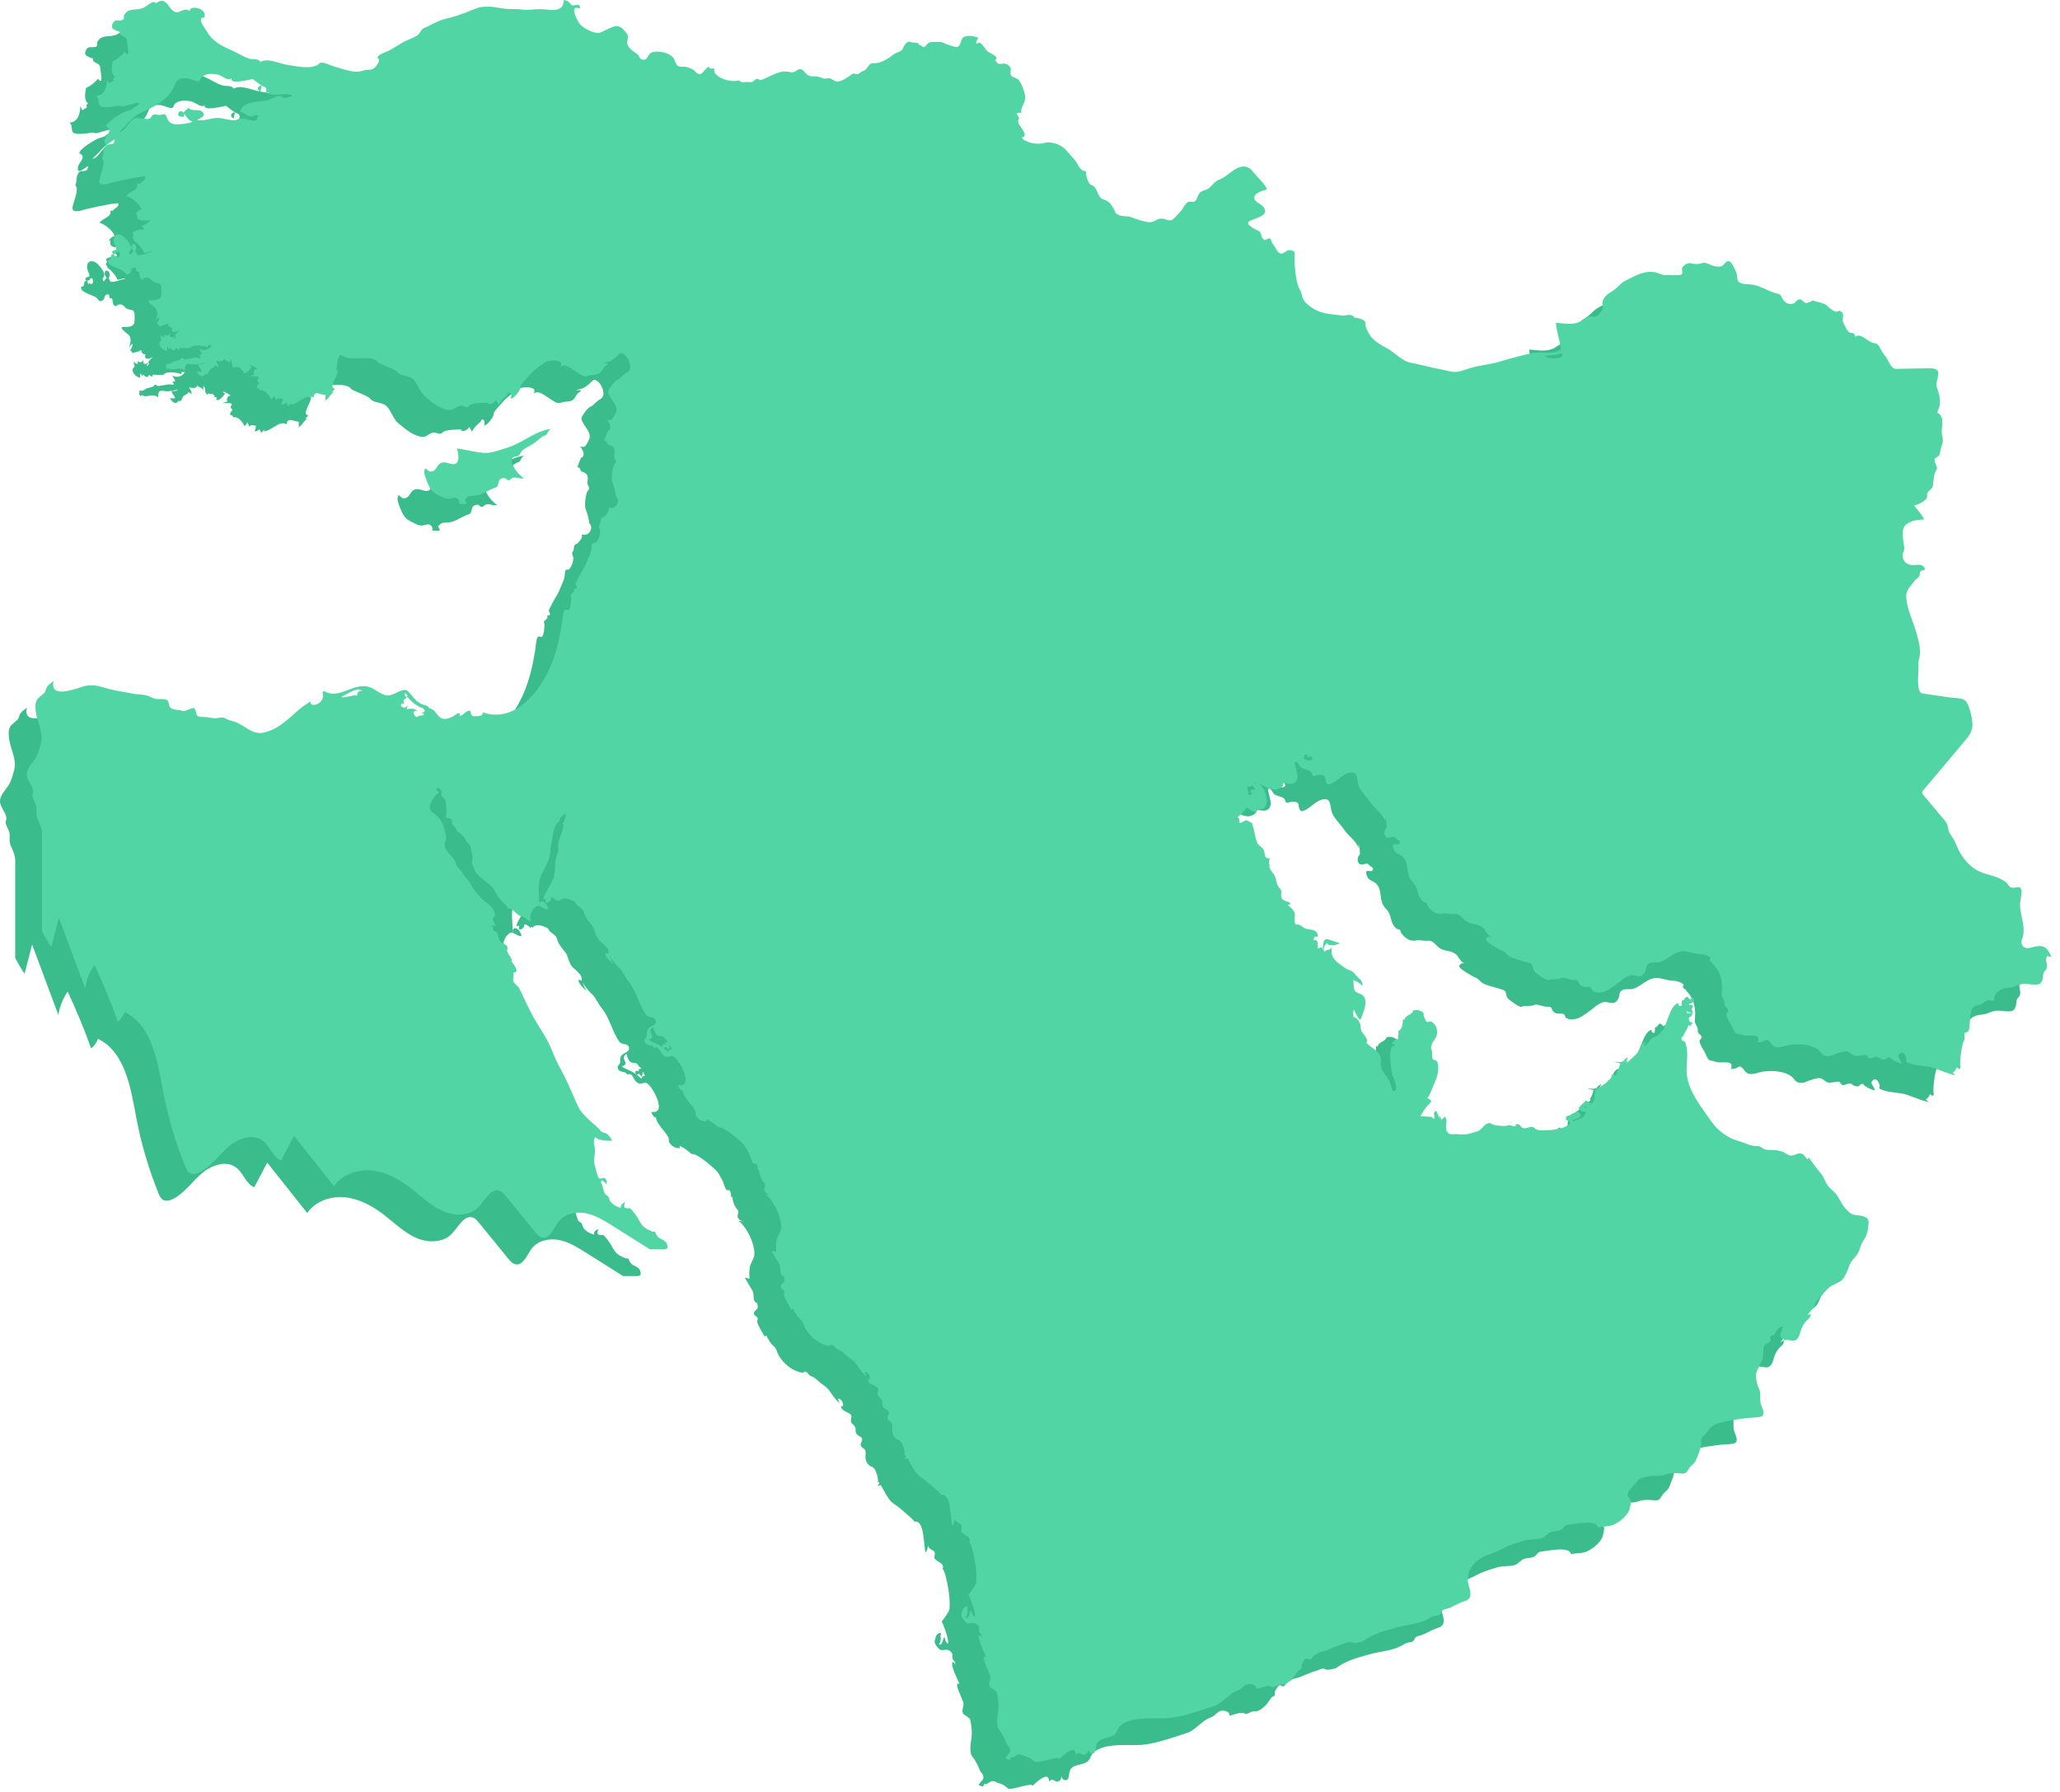 <svg xmlns="http://www.w3.org/2000/svg" width="154" height="134" viewBox="0 0 154 134" fill="none">
  <path d="M17.475 8.854C17.482 8.692 17.559 8.566 17.552 8.398C17.244 8.405 17.159 8.749 17.475 8.854ZM151.373 73.561C151.085 72.937 150.882 72.628 150.166 72.761C149.878 72.818 149.57 72.986 149.289 72.804C149.233 72.761 149.037 72.523 149.128 72.312C149.57 71.323 148.91 70.369 149.03 69.394C149.079 68.994 149.352 68.216 148.728 68.342C148.096 68.468 148.279 68.188 147.886 67.907C147.318 67.493 146.623 67.444 145.971 67.156C145.326 66.869 144.694 66.153 144.4 65.508C144.168 64.989 144.091 64.764 143.796 64.364C143.635 64.154 143.649 63.824 143.565 63.635C143.452 63.382 143.375 63.333 143.186 63.109C142.758 62.597 142.323 62.084 141.895 61.572C141.586 61.201 141.65 61.25 141.951 60.885C142.87 59.798 143.782 58.703 144.701 57.609C145.136 57.083 145.501 56.739 145.452 56.051C145.424 55.645 145.206 54.613 144.912 54.375C144.652 54.164 144.112 54.193 143.803 54.15C143.109 54.052 142.414 53.947 141.72 53.849C141.201 53.772 141.453 52.186 141.418 51.765C141.39 51.443 141.46 51.372 141.509 51.057C141.593 50.439 141.439 49.962 141.278 49.359C141.039 48.475 140.52 47.493 140.506 46.567C140.499 46.09 140.885 45.76 141.159 45.389C141.243 45.283 141.397 45.213 141.467 45.115C141.544 45.003 141.502 44.806 141.551 44.736C141.664 44.589 142.141 44.673 141.762 44.329C141.53 44.119 141.081 44.308 140.801 44.231C140.415 44.126 140.233 43.88 140.233 43.494C140.233 43.298 140.394 43.165 140.359 42.933C140.324 42.695 140.275 42.449 140.254 42.204C140.204 41.776 140.219 41.341 140.653 41.102C141.046 40.899 141.299 40.871 141.839 40.836C141.664 40.429 141.327 40.12 141.088 39.783C141.397 39.755 141.853 39.489 142.014 39.278C142.113 39.145 142.028 38.97 142.099 38.836C142.183 38.661 142.449 38.535 142.484 38.373C142.569 37.938 142.526 37.489 142.779 37.097C142.891 36.928 142.562 36.563 142.625 36.297C142.632 36.269 142.926 36.121 142.982 36.03C143.018 35.974 143.067 35.588 143.102 35.483C143.305 34.95 143.249 34.943 143.165 34.396C143.102 33.933 143.452 33.14 142.807 32.846C143.116 32.256 143.088 31.737 142.828 31.092C142.527 30.369 143.53 29.506 142.176 29.534C141.355 29.548 140.541 29.562 139.72 29.576C139.363 29.583 139.173 28.917 138.956 28.65C138.78 28.433 138.64 28.215 138.521 27.963C138.353 27.612 138.156 27.71 137.854 27.57C137.525 27.416 137.048 26.883 136.683 27.177C136.662 26.791 136.388 26.96 136.22 26.826C136.101 26.735 135.82 26.23 135.764 25.999C135.715 25.767 135.897 25.522 135.666 25.318C135.448 25.129 135.392 25.36 135.203 25.297C134.999 25.227 134.768 25.031 134.613 24.876C134.452 24.708 134.087 24.617 133.87 24.568C133.631 24.512 133.582 24.462 133.428 24.491C133.386 24.497 133.379 24.589 133.238 24.589C133.147 24.589 133.119 24.68 133.007 24.659C132.839 24.631 132.712 24.364 132.558 24.378C132.256 24.392 132.277 24.687 131.941 24.722C131.562 24.757 131.351 24.533 131.218 24.259C131.057 23.922 131.001 24.013 130.594 23.873C130.04 23.684 129.626 23.403 129.114 23.298C128.756 23.221 128.454 23.298 128.096 23.151C127.809 23.038 127.9 22.674 127.802 22.365C127.767 22.246 127.458 21.649 127.367 21.593C127.037 21.397 126.981 21.72 126.764 21.867C126.539 22.021 126.013 21.881 125.753 21.755C125.304 21.537 125.339 21.706 124.869 21.741C124.54 21.769 124.308 21.544 123.943 21.811C123.523 22.119 123.915 22.316 123.705 22.512C123.586 22.631 122.744 22.533 122.547 22.568C122.323 22.61 121.979 22.414 121.762 22.365C120.969 22.183 120.261 22.624 119.594 22.94C119.145 23.158 118.991 23.452 118.591 23.726C118.247 23.964 117.924 24.112 117.812 24.526C117.742 24.778 117.875 24.946 117.784 25.178C117.714 25.353 117.447 25.62 117.251 25.683C117.125 25.725 117.006 25.634 116.872 25.655C116.641 25.69 116.395 25.907 116.192 26.02C115.659 26.321 114.915 26.181 114.312 26.132C114.375 26.791 114.62 27.556 114.691 28.089C114.242 28.559 113.14 28.265 112.537 28.398C111.702 28.587 110.888 28.798 110.068 29.05C109.366 29.261 108.615 29.303 107.907 29.52C107.563 29.625 107.283 29.752 106.925 29.801C106.511 29.85 106.244 29.71 105.837 29.64C105.024 29.492 104.238 29.268 103.431 29.113C102.807 28.994 102.239 28.328 101.691 28.04C101.25 27.816 100.646 27.458 100.38 27.016C100.253 26.812 100.05 26.42 100.071 26.181C100.106 25.83 99.398 25.781 99.166 25.718C99.194 25.711 99.229 25.704 99.257 25.697C98.871 25.402 98.703 25.634 98.31 25.585C97.791 25.515 97.237 25.494 96.739 25.332C96.311 25.192 95.897 24.918 95.581 24.596C95.294 24.301 95.364 23.971 95.189 23.684C94.859 23.151 94.824 22.147 94.775 21.509C94.746 21.088 94.971 20.702 94.382 20.702C94.115 20.702 93.996 21.032 93.694 20.948C93.477 20.885 93.301 20.373 93.126 20.211C93.035 20.127 93.049 19.896 92.958 19.839C92.817 19.755 92.649 19.994 92.523 19.931C92.207 19.762 92.354 19.398 92.088 19.264C91.969 19.208 91.022 18.787 91.386 18.549C91.758 18.296 93.077 18.156 92.375 17.391C92.193 17.195 91.681 17.082 91.779 16.683C91.849 16.409 92.481 16.22 92.719 16.163C92.551 15.729 92.165 15.427 91.87 15.076C91.548 14.683 91.372 14.459 91.001 14.452C90.292 14.438 89.808 15.195 89.148 15.427C88.777 15.553 88.622 15.911 88.307 16.114C88.131 16.234 87.879 16.234 87.717 16.388C87.556 16.542 87.528 16.788 87.409 16.963C87.205 17.251 86.981 16.963 86.756 17.139C86.539 17.321 86.441 17.616 86.251 17.805C86.111 17.931 85.823 18.324 85.683 18.408C85.374 18.605 85.122 18.31 84.778 18.345C84.462 18.373 84.273 18.619 83.95 18.612C83.593 18.612 82.919 18.373 82.589 18.247C82.274 18.121 81.867 18.219 81.579 18.044C81.27 17.868 81.439 17.938 81.306 17.693C81.06 17.23 80.899 17.033 80.436 16.886C80.015 16.746 80.071 15.96 79.58 15.827C79.334 15.757 79.152 15.034 79.187 14.781C78.766 14.887 78.549 14.157 78.303 13.905C78.05 13.659 77.84 13.336 77.552 13.084C77.111 12.705 76.5 12.565 75.981 12.705C75.539 12.824 74.69 12.691 74.368 12.284C74.978 12.193 74.22 11.463 74.136 11.197C74.031 10.867 74.347 10.937 74.038 10.586C73.884 10.418 74.276 10.404 74.361 10.446C74.241 9.976 74.739 9.675 74.634 9.134C74.578 8.819 74.361 8.194 74.136 7.963C73.989 7.809 73.638 7.78 73.568 7.612C73.484 7.423 73.617 7.233 73.54 7.072C73.456 6.883 73.238 6.742 73.028 6.756C72.621 6.791 72.642 6.833 72.396 6.497C72.74 6.188 72.017 6.027 71.786 5.802C71.597 5.606 71.288 4.953 71.021 5.29C70.93 5.164 71.021 4.995 71.134 4.834C70.867 4.694 70.285 4.596 70.011 4.792C69.773 4.967 69.885 5.437 69.534 5.522C69.415 5.55 68.622 5.269 68.489 5.185C68.356 5.108 67.598 5.129 67.507 5.164C67.324 5.234 67.275 5.374 67.135 5.501C67.023 5.592 66.932 5.402 66.777 5.381C66.714 5.374 66.7 5.255 66.595 5.22C66.469 5.171 66.251 5.213 66.069 5.136C65.809 5.031 65.578 5.388 65.493 5.634C65.416 5.865 64.981 5.921 64.785 6.083C64.427 6.37 63.754 6.798 63.298 6.721C62.947 6.658 62.828 7.254 62.54 7.303C62.365 7.331 62.288 7.493 62.126 7.542C62 7.577 61.832 7.458 61.754 7.507C61.446 7.71 61.095 8.005 60.73 8.082C60.337 8.166 60.211 7.816 59.931 7.851C59.404 7.914 59.657 7.872 59.173 7.738C58.913 7.668 58.696 7.759 58.443 7.647C58.163 7.521 58.001 6.974 57.608 7.24C57.202 7.514 57.195 7.381 56.795 7.346C56.107 7.289 55.434 7.83 54.831 7.998C54.809 8.005 54.683 7.865 54.557 7.9C54.403 7.956 54.325 8.131 54.164 8.138C53.989 8.145 53.75 8.103 53.603 8.152C53.399 8.215 53.343 7.97 53.112 8.033C52.628 8.166 51.211 7.787 51.4 7.107C51.19 7.142 51.07 7.177 50.986 6.981C50.523 7.233 50.467 7.928 49.899 7.268C49.801 7.156 49.345 6.988 49.211 6.995C48.615 6.995 48.594 6.946 48.426 6.483C48.194 5.865 46.938 5.725 46.616 5.985C46.398 6.16 46.412 6.539 46.026 6.455C45.802 6.405 45.823 6.223 45.683 6.09C45.43 5.858 45.1 5.739 44.925 5.374C44.785 5.101 45.072 4.799 44.855 4.511C44.617 4.196 44.399 3.943 44.062 3.95C43.859 3.957 43.143 4.301 42.982 4.392C42.561 4.638 41.642 4.133 41.361 3.817C41.235 3.677 40.435 2.253 41.355 2.652C41.411 2.098 40.919 2.519 40.737 2.372C40.478 2.154 40.569 2.091 40.148 2C40.134 3.066 38.997 2.68 38.408 2.68C37.882 2.68 37.531 2.786 36.97 2.709C36.563 2.645 36.156 2.702 35.777 2.659C35.356 2.617 34.929 2.491 34.515 2.498C33.918 2.498 33.785 2.54 33.217 2.779C32.557 3.059 31.968 3.249 31.295 3.41C30.839 3.522 30.369 3.775 29.99 3.971C29.815 4.062 29.737 4.041 29.583 4.168C29.45 4.28 29.38 4.511 29.253 4.603C28.952 4.834 28.475 4.96 28.138 5.157C27.668 5.423 27.303 5.704 26.805 5.9C26.693 5.942 26.019 6.216 26.286 6.391C26.475 6.518 26.104 6.988 25.991 7.079C25.718 7.296 25.493 7.163 25.22 7.261C24.441 7.521 23.817 7.191 23.094 7.009C22.814 6.939 22.337 6.686 22.056 6.686C21.789 6.686 21.895 6.805 21.677 6.89C21.004 7.17 20.148 6.946 19.439 6.84C18.843 6.749 17.987 6.3 17.468 6.637C17.349 6.37 16.942 6.455 16.689 6.398C16.24 6.293 15.805 5.971 15.377 5.788C14.557 5.437 13.883 5.073 13.483 4.378C13.385 4.217 13.006 3.712 13.013 3.536C13.034 3.143 13.259 3.473 13.301 3.221C13.413 2.568 12.143 2.365 12.179 2.828C11.779 2.526 11.442 2.975 11.175 2.919C10.748 2.835 10.635 2.316 10.299 2.119C10.102 2 10.025 2.105 9.871 2.105C9.807 2.105 9.779 2.224 9.667 2.224C9.611 2.224 9.513 2.14 9.478 2.14C9.169 2.232 9.036 2.421 8.769 2.561C8.222 2.856 7.626 2.498 7.275 3.136C7.219 3.228 7.352 3.445 7.142 3.501C6.847 3.592 6.602 3.396 6.426 3.754C6.195 4.21 6.672 4.252 6.973 4.392C6.875 4.645 7.268 4.694 7.422 4.855C7.5 4.939 7.514 5.234 7.528 5.36C7.549 5.501 7.717 6.42 7.331 5.886C7.163 6.09 6.952 6.265 6.735 6.413C6.405 6.644 6.461 6.405 6.391 6.812C6.342 7.079 6.314 7.563 6.588 7.731C6.426 7.9 6.447 7.809 6.496 8.033C6.384 8.11 6.223 8.194 6.146 8.236C6.111 8.124 6.019 8.005 6.005 7.886C6.012 8.398 5.851 9.162 5.199 9.155C5.416 9.352 5.325 9.604 5.423 9.85C5.528 10.095 6.209 9.99 6.398 9.983C6.616 9.976 6.924 9.836 7.114 9.962C7.184 10.004 7.97 9.731 8.152 9.703C8.769 9.604 8.061 10.046 8.005 10.046H7.998C7.78 10.292 7.682 10.215 7.373 10.341C7.029 10.481 5.928 11.148 5.928 11.456C6.524 11.723 5.879 12.144 5.83 12.481C5.732 13.098 6.251 12.621 6.574 12.41C6.588 12.958 6.082 12.705 5.928 12.859C5.64 13.147 5.795 13.519 5.626 13.855C5.893 14.073 5.626 14.732 5.549 15.027C5.479 15.329 5.213 15.799 5.732 15.792C6.026 15.792 6.16 15.694 6.363 15.651C6.973 15.511 7.647 15.364 8.32 15.245C8.32 15.245 8.811 15.195 8.811 15.181C9.001 15.455 8.482 15.588 8.475 15.736C8.397 15.743 8.32 15.75 8.25 15.757C8.376 16.234 7.626 16.325 7.443 16.662C7.822 16.753 8.418 17.216 8.566 17.63C8.39 17.7 8.243 17.826 8.138 17.988C8.173 17.988 8.215 17.988 8.257 17.994C8.096 18.668 8.945 18.443 9.232 18.479C9.106 18.682 8.811 18.787 8.58 18.899C9.001 19.306 8.454 19.103 8.334 19.187C8.215 19.271 7.892 19.264 7.948 19.461C8.012 19.664 8.012 19.58 7.899 19.769C8.047 19.938 7.977 19.881 8.04 20.029C8.152 20.043 8.797 20.73 8.748 20.892C8.994 20.962 9.148 20.744 9.387 20.829C9.022 20.906 8.566 21.123 8.264 21.067C8.215 21.004 8.166 20.871 8.124 20.794C8.215 20.695 8.25 20.317 8.04 20.246C7.752 20.148 7.78 20.646 7.984 20.758C7.906 20.836 7.836 20.948 7.759 21.039C7.535 20.787 7.843 20.765 7.794 20.478C7.738 20.204 7.289 19.622 7.001 19.552C6.566 19.447 6.461 19.769 6.531 20.134C6.559 20.302 6.707 20.485 6.686 20.632C6.672 20.744 6.209 20.674 6.461 21.011C6.356 21.018 6.454 21.039 6.349 21.011C6.237 21.214 6.335 21.488 6.089 21.411C5.879 21.832 6.896 22.042 7.149 22.218C7.436 22.421 7.373 22.631 7.689 22.449C7.885 22.337 7.696 21.979 8.152 22.014C8.138 22.119 8.201 22.211 8.194 22.302C8.496 22.232 8.376 22.547 8.468 22.73C8.65 23.095 8.727 22.716 9.008 22.758C9.295 22.8 9.309 23.01 9.527 23.095C9.885 23.235 9.948 23.122 10.039 23.368C10.081 23.473 10.067 23.922 10.053 24.055C10.032 24.406 9.632 24.462 9.337 24.441C8.671 24.392 9.583 24.953 9.674 25.101C9.843 25.395 9.73 25.641 9.66 25.971C9.723 25.865 9.822 25.781 9.892 25.683C9.892 25.69 9.892 25.69 9.899 25.69C9.899 25.901 9.871 26.006 9.73 26.188C9.85 26.279 9.843 26.3 9.927 26.399C10.088 26.321 10.334 26.321 10.565 26.174C10.565 26.37 10.677 26.49 10.888 26.504C10.684 26.96 11.267 26.84 11.435 26.651C11.309 26.826 11.204 26.89 11.105 27.044C11.063 27.107 11.239 27.276 10.944 27.374C10.972 27.332 11.021 27.184 11.077 27.107C10.804 27.311 10.656 27.205 10.719 26.89C10.614 27.107 10.467 27.135 10.271 27.002C10.284 27.072 10.284 27.163 10.306 27.226C10.137 27.149 10.102 27.177 9.969 27.016C10.025 27.142 10.018 27.29 10.067 27.409C9.667 27.689 10.137 28.23 10.509 28.236C10.439 28.033 10.488 28.075 10.516 27.893C10.544 27.977 10.621 28.054 10.642 28.145C10.663 28.089 10.677 28.04 10.698 27.991C10.818 28.159 11.084 28.307 11.133 28.026C11.197 28.089 11.323 28.11 11.386 28.187C11.4 28.124 11.407 28.061 11.421 28.005C11.456 28.033 12.235 28.033 12.242 28.012C12.382 27.71 13.371 27.865 13.553 27.984V27.816C13.638 27.802 13.729 27.823 13.813 27.809C13.673 28.159 13.154 28.293 12.873 28.047C12.943 28.201 13.027 28.349 13.119 28.489C13.041 28.496 12.957 28.545 12.873 28.545C13.231 28.889 12.698 28.721 12.607 28.735C12.326 28.791 12.08 28.819 11.842 28.861C11.744 28.875 11.709 28.742 11.582 28.777C11.512 28.791 11.484 28.896 11.463 28.896C11.435 28.903 11.21 28.987 11.091 29.001C10.825 29.043 10.67 29.338 10.432 29.177C10.425 29.296 10.411 29.408 10.411 29.492C10.509 29.555 10.446 29.513 10.474 29.625C10.523 29.598 10.572 29.569 10.621 29.541C10.937 29.794 11.393 29.352 11.828 29.71C11.814 29.015 12.108 29.254 12.501 29.254C12.719 29.254 12.985 29.198 13.273 29.134C13.259 29.148 13.266 29.163 13.28 29.177C13.084 29.24 13.062 29.247 12.845 29.233C12.768 29.464 13.497 29.927 12.719 29.752C12.803 30.032 13.168 30.313 13.322 29.976C13.61 30.025 13.561 29.864 13.638 29.724C13.764 29.485 14.017 29.527 14.094 29.31C14.164 29.373 14.269 29.401 14.332 29.471C14.332 29.275 14.241 29.092 14.108 28.98C14.36 28.966 14.648 29.134 14.76 28.805C14.809 28.847 14.809 28.875 14.746 28.889C14.921 28.924 15.083 29.015 15.209 29.142C15.195 29.05 15.209 28.952 15.181 28.861C15.469 29.008 15.216 29.282 15.49 29.513C15.511 29.478 15.532 29.443 15.553 29.415C15.707 29.492 16.037 29.352 16.051 29.717C16.072 29.71 16.17 29.675 16.191 29.682C16.079 30.25 16.71 29.654 16.823 29.429C16.626 29.303 16.731 29.394 16.682 29.254C16.872 29.352 17.075 29.443 17.244 29.576C17.124 29.59 17.215 29.619 17.089 29.598C16.97 29.731 16.928 29.878 16.998 30.018C16.858 30.046 16.717 30.124 16.577 30.131C16.647 30.138 17.244 30.138 17.25 30.152C17.433 30.299 17.244 30.285 17.244 30.453C17.244 30.558 17.468 30.615 17.321 30.727C17.201 30.825 17.208 30.958 17.201 31.015C17.447 31.106 17.314 31 17.461 31.211C17.763 31.071 18.191 31.597 18.282 31.884C18.352 31.751 18.45 31.744 18.478 31.562C18.499 31.618 18.59 31.765 18.597 31.765V31.913C18.745 31.751 18.934 31.779 19.145 31.842C19.102 31.962 19.096 32.13 19.032 32.256C19.215 32.242 19.306 32.193 19.397 32.074C19.432 32.214 19.502 32.214 19.53 32.376C19.601 32.263 19.713 32.179 19.769 32.081C19.755 32.137 19.734 32.193 19.713 32.249C20.316 32.235 20.87 31.386 21.439 31.723C21.474 31.148 21.93 31.513 22.337 31.527C22.315 31.66 22.364 31.821 22.329 31.955C22.596 31.779 22.687 31.499 22.94 31.316C22.905 31.309 22.87 31.295 22.834 31.288C22.919 31.225 22.968 31.134 23.045 31.057C22.757 30.972 22.856 30.832 22.926 30.601C23.059 30.201 23.248 30.067 23.262 29.576C23.22 29.633 23.178 29.689 23.136 29.738C23.178 29.619 23.199 28.279 23.606 28.587C24.189 29.043 25.43 28.545 26.118 28.945C26.223 29.008 26.195 29.064 26.335 29.134C26.553 29.254 26.791 29.338 27.016 29.443C27.184 29.513 27.584 29.682 27.675 29.808C27.942 30.166 28.573 30.032 28.903 30.369C29.246 30.713 29.422 31.372 29.779 31.646C30.256 32.025 30.748 32.488 31.386 32.635C31.947 32.761 31.919 32.439 32.389 32.34C32.628 32.291 32.894 32.565 33.077 32.34C33.28 32.088 34.164 32.137 34.522 32.102C34.487 32.123 34.452 32.144 34.423 32.165C34.718 32.312 34.922 32.144 35.097 31.919C35.139 32.046 35.244 32.144 35.272 32.284C35.462 31.933 35.616 31.807 35.897 31.555C36.037 31.414 35.925 31.295 36.17 31.407C36.261 31.45 36.212 31.751 36.191 31.807C36.409 31.835 36.928 31.155 36.9 30.958C36.872 30.783 37.482 30.194 37.615 30.025C37.854 29.717 38.492 29.247 38.829 29.05C39.117 28.889 40.274 28.875 39.874 29.436C40.239 29.148 40.646 29.527 40.955 29.71C41.383 29.969 41.607 30.229 41.972 30.096C42.217 30.011 42.379 30.046 42.596 29.997C43.08 29.899 42.961 29.45 43.424 29.261C43.417 29.233 43.403 29.226 43.396 29.226C43.403 29.205 43.41 29.191 43.424 29.169C43.284 29.191 43.15 29.163 43.038 29.163C43.459 29.085 43.606 29.043 43.936 28.798C44.322 28.517 44.329 28.173 44.771 28.594C44.967 28.777 45.178 29.296 45.093 29.562C45.016 29.787 44.946 29.801 44.736 29.927C44.539 30.053 44.343 30.327 44.16 30.397C43.999 30.453 43.754 30.762 43.662 30.902C43.375 31.316 43.424 31.344 43.697 31.793C43.999 32.277 44.259 32.523 43.95 33.042C43.796 33.301 43.747 33.512 43.361 33.372C43.508 33.533 43.838 34.094 43.445 34.22C43.41 34.234 43.164 34.915 43.164 34.936C43.417 34.957 43.312 35.097 43.48 35.252C43.55 35.315 43.803 35.301 43.915 35.567C43.999 35.771 43.859 36.079 43.95 36.255C44.167 36.69 43.957 36.5 43.838 36.921C43.761 37.209 43.691 37.819 43.782 38.051C43.901 38.387 44.055 38.879 44.048 39.117C44.434 39.482 44.013 40.134 43.487 39.959C43.592 40.211 43.347 40.436 43.171 40.625C43.143 40.66 42.989 40.674 42.926 40.815C42.891 40.906 42.905 41.158 42.842 41.208C42.666 41.341 42.877 41.607 42.863 41.762C42.828 42.084 42.764 42.323 42.533 42.561C42.568 42.561 42.596 42.561 42.624 42.568C42.266 42.596 42.231 42.568 42.224 42.968C42.21 43.326 41.965 43.747 41.867 44.007C41.705 44.456 41.488 44.701 41.298 45.087C41.235 45.213 41.081 45.487 41.039 45.606C40.976 45.774 41.34 45.971 40.898 46.041C40.99 46.23 40.8 46.336 40.653 46.469C40.758 46.637 40.66 47.437 40.548 47.577C40.435 47.711 40.239 47.451 40.155 47.697C40.071 47.949 40.057 48.314 40.015 48.58C39.832 49.717 39.58 50.853 39.124 51.885C38.254 53.863 36.451 56.051 34.101 55.266C34.08 55.575 33.792 55.525 33.483 55.553C33.119 55.581 33.252 55.133 33.105 55.133C32.775 55.133 32.642 55.532 32.347 55.518C32.466 55.224 32.214 55.301 32.003 55.469C31.821 55.617 31.456 55.764 31.218 55.75C30.677 55.722 30.642 55.104 30.193 54.985C30.011 54.936 30.053 54.796 29.836 54.74C29.534 54.676 29.401 54.585 29.162 54.41C28.938 54.249 28.538 53.61 28.334 53.589C27.963 53.554 27.64 53.842 27.156 53.982C26.672 54.122 26.055 53.505 25.605 53.365C24.413 52.993 23.354 54.354 22.231 53.666C22.175 53.708 22.154 53.715 22.098 53.758C22.428 54.669 21.032 54.971 21.235 54.438C20.043 55.062 19.299 56.381 17.777 56.76C16.858 56.992 16.36 56.255 15.595 55.981C15.363 55.897 15.027 55.834 14.844 55.708C14.627 55.56 14.304 55.715 14.052 55.701C13.736 55.68 13.483 55.602 13.133 55.602C12.656 55.602 12.719 55.448 12.592 55.041C12.494 54.719 11.884 55.28 11.617 55.147C11.372 55.013 10.986 55.147 10.733 54.894C10.607 54.768 10.635 54.487 10.523 54.368C10.362 54.2 9.843 54.305 9.611 54.249C9.358 54.193 9.148 54.038 8.917 53.982C8.622 53.919 8.222 53.919 7.899 53.856C7.317 53.736 6.721 53.666 6.139 53.505C5.402 53.302 4.876 53.098 4.132 53.351C3.543 53.547 1.67 54.235 2.014 52.909C1.852 53.042 1.656 53.161 1.53 53.33C1.424 53.477 1.417 53.73 1.284 53.835C0.73 54.291 0.611 54.361 0.66 55.076C0.723 55.932 1.284 56.753 1.06 57.56C0.94 58.002 0.856 58.38 0.604 58.766C0.393 59.096 0.014 59.447 0 59.875C-0.014 60.303 0.414 60.709 0.477 61.13C0.498 61.271 0.4 61.418 0.421 61.537C0.47 61.776 0.611 61.944 0.681 62.176C0.786 62.512 0.646 62.842 0.793 63.2C0.94 63.551 1.137 63.922 1.137 64.315V71.611C1.34 72.025 1.579 72.425 1.838 72.804C2.028 72.074 2.21 71.344 2.4 70.615C3.052 72.369 3.711 74.129 4.364 75.883C4.462 75.259 4.7 74.663 5.058 74.136C5.711 75.525 6.3 76.942 6.812 78.388C7.044 78.205 7.226 77.953 7.317 77.665C9.351 78.654 9.765 81.299 10.179 83.523C10.544 85.473 11.105 87.381 11.849 89.219C11.926 89.401 12.01 89.598 12.179 89.703C12.41 89.836 12.712 89.752 12.95 89.633C13.799 89.198 14.353 88.356 15.076 87.739C15.791 87.114 16.921 86.715 17.671 87.304C18.198 87.718 18.387 88.51 19.004 88.77C19.327 88.16 19.657 87.542 19.979 86.925C20.976 88.181 21.972 89.436 22.968 90.692C23.578 89.794 24.757 89.401 25.83 89.521C26.91 89.64 27.892 90.194 28.748 90.861C29.513 91.457 30.215 92.151 31.098 92.544C31.982 92.937 33.133 92.937 33.792 92.228C34.283 91.709 34.725 90.776 35.385 91.043C35.56 91.12 35.686 91.274 35.806 91.422C36.542 92.32 37.279 93.218 38.008 94.123C38.148 94.291 38.303 94.466 38.513 94.522C39.096 94.663 39.376 93.856 39.734 93.372C40.176 92.762 41.032 92.565 41.775 92.706C42.512 92.846 43.171 93.26 43.81 93.659C44.736 94.242 45.662 94.824 46.581 95.406H47.352C47.738 95.406 48.033 95.462 47.843 94.978C47.745 94.726 47.296 94.593 47.219 94.515C47.191 94.494 47.03 94.256 47.016 94.214C47.023 94.214 46.974 94.123 46.988 94.123C46.854 94.024 46.833 94.123 46.749 94.073C46.539 93.954 46.244 93.891 46.013 93.603C45.823 93.379 45.718 93.098 45.542 92.867C45.465 92.755 45.171 92.32 45.051 92.334C44.715 92.362 44.56 92.306 44.736 91.878C44.532 91.962 44.371 92.095 44.413 92.306C44.069 92.228 43.606 91.955 43.536 91.604C43.487 91.359 43.312 91.401 43.227 91.253C43.073 90.98 43.087 90.622 42.884 90.327C42.926 90.334 42.961 90.341 42.996 90.348C42.975 90.306 42.954 90.264 42.933 90.215C43.087 90.271 43.248 90.404 43.354 90.573C43.347 90.503 43.34 90.426 43.333 90.355C43.354 90.369 43.382 90.391 43.41 90.404C43.136 89.738 43.017 90.306 42.729 90.04C42.694 90.005 42.449 89.1 42.435 89.016C42.365 88.7 42.505 88.244 42.477 87.914C42.456 87.641 42.301 87.346 42.491 87.009C42.736 87.29 43.438 87.304 43.775 87.283C43.627 87.058 43.466 86.757 43.185 86.694C42.856 86.623 42.947 86.532 42.687 86.308C42.245 85.915 41.474 85.297 41.207 84.708C40.821 83.866 40.372 82.723 39.811 81.748C39.474 81.152 39.285 80.513 38.976 79.91C38.611 79.187 38.127 78.549 37.763 77.833C37.433 77.202 37.138 76.564 36.837 75.925C36.76 75.764 36.409 75.483 36.381 75.392C36.311 75.196 36.43 74.943 36.388 74.705C36.949 74.74 36.304 73.996 36.212 73.828C36.233 73.828 36.261 73.835 36.289 73.835C36.219 73.568 36.016 73.393 35.925 73.147C35.876 73.021 36.002 72.888 35.897 72.733C35.812 72.593 35.56 72.537 35.434 72.425C35.3 72.299 35.258 71.927 35.167 71.758C35.111 71.646 34.95 71.632 34.894 71.541C34.837 71.443 34.851 71.26 34.725 71.113C34.795 71.162 34.915 71.197 34.999 71.267C35.069 70.945 34.599 70.678 34.999 70.538C34.985 69.857 34.578 69.654 34.129 69.303C33.953 69.17 33.736 68.868 33.547 68.651C33.28 68.356 33.133 67.907 32.859 67.668C32.789 67.605 32.586 67.297 32.544 67.22C32.368 66.911 32.172 66.932 32.074 66.546C31.926 65.992 31.309 65.739 31.232 65.22C31.197 64.989 31.358 64.841 31.351 64.652C31.337 64.4 31.253 64.133 31.19 63.901C31.049 63.382 30.776 63.046 30.327 62.73C29.787 62.358 30.509 61.446 30.874 61.187C30.509 61.172 30.579 60.955 30.804 60.899C30.937 61.046 31.077 61.166 30.972 61.383C30.937 61.46 31.274 61.713 31.302 61.874C31.351 62.12 31.442 62.926 31.316 62.975C31.358 63.088 31.358 63.032 31.379 63.151C31.989 63.13 31.617 63.586 31.968 63.803C32.108 63.894 32.102 64.126 32.291 64.238C32.48 64.336 32.719 64.575 32.796 64.778C32.964 65.185 33.14 64.982 33.203 65.459C33.224 65.606 33.308 65.901 33.322 66.02C33.343 66.188 33.238 66.497 33.308 66.623C33.462 66.925 33.455 67.1 33.659 67.332C33.989 67.704 34.395 67.935 34.739 68.279C34.999 68.538 35.097 68.868 35.307 69.156C35.49 69.394 35.848 69.633 36.002 69.948C36.255 69.78 36.633 70.46 36.97 70.503C37.307 70.552 37.384 70.846 37.707 70.867C37.482 70.517 37.847 69.78 38.254 69.717C38.373 69.703 39.285 70.376 38.871 69.675C38.759 69.478 38.499 69.233 38.324 69.534C38.317 68.84 38.205 68.377 38.352 67.732C38.457 67.29 38.885 66.736 39.047 66.188C39.145 65.838 39.152 65.304 39.236 64.947C39.362 64.434 39.355 63.677 39.853 63.375C39.776 63.06 40.176 63.004 40.295 62.73C40.253 62.982 40.274 63.452 40.001 63.579C40.043 63.593 40.099 63.607 40.12 63.621C40.141 64 39.846 64.533 39.755 64.961C39.72 65.136 39.741 65.564 39.72 65.655C39.643 65.978 39.531 66.153 39.51 66.483C39.488 66.89 39.495 67.128 39.418 67.507C39.355 67.781 39.159 68.068 39.075 68.258C38.948 68.545 38.633 68.938 38.611 69.268C38.675 69.247 38.731 69.219 38.794 69.191C38.773 69.303 38.829 69.38 38.78 69.507C39.053 69.492 39.236 69.324 39.18 69.114C39.376 69.107 39.502 69.212 39.671 69.394C39.692 69.345 39.713 69.296 39.741 69.254C39.755 69.296 39.776 69.338 39.797 69.38C40.071 68.994 40.632 69.233 40.997 69.429C40.976 69.696 41.593 69.843 41.649 70.222C41.677 70.46 42.049 70.959 42.21 71.127C42.463 71.386 42.484 71.941 42.764 72.263C43.052 72.593 43.578 72.853 43.48 73.33C43.361 73.225 43.375 73.302 43.242 73.246C43.256 73.603 43.627 73.856 43.852 74.108C43.747 73.898 43.627 73.68 43.55 73.456C43.747 73.793 44.034 74.122 44.315 74.389C44.539 74.606 44.736 75.076 44.974 75.364C45.599 76.115 45.753 77.146 46.321 77.904C46.496 78.135 46.896 77.967 47.009 78.275C47.135 78.626 46.693 78.696 46.518 78.851C46.37 78.977 46.342 79.187 46.363 79.377C46.391 79.58 46.125 79.643 46.181 79.847C46.293 80.275 46.742 80.001 46.903 80.352C47.289 80.127 47.352 80.766 47.633 80.941C48.054 81.208 48.117 80.703 48.531 81.13C48.917 81.523 49.857 83.319 48.692 83.123C48.741 83.333 48.847 83.516 49.05 83.558C49.029 83.972 49.787 84.638 49.962 85.031C50.039 85.213 49.927 85.326 50.13 85.55C50.327 85.767 50.551 85.852 50.846 85.845C50.825 85.796 50.804 85.74 50.783 85.69C50.979 85.683 51.653 86.195 51.674 86.287C52.017 86.153 53.119 87.121 53.434 87.409C53.708 87.662 53.778 87.844 53.954 88.153C54.101 88.405 54.129 88.714 54.304 88.952C54.353 89.029 54.508 88.924 54.578 89.044C54.648 89.184 54.655 89.387 54.648 89.542C54.676 89.507 54.704 89.478 54.732 89.443C54.795 89.892 54.908 90.215 55.167 90.475C55.258 90.685 55.083 90.847 55.153 91.015C55.251 91.232 55.406 91.274 55.609 91.338C55.476 91.302 55.336 91.309 55.202 91.281C55.834 91.709 56.479 93.105 56.388 93.856C56.353 94.144 56.1 94.431 56.051 94.754C56.016 94.985 55.995 95.315 56.037 95.603C55.925 95.554 55.778 95.568 55.672 95.511C55.869 95.862 56.058 96.185 56.255 96.501C56.423 96.76 56.212 97.328 56.584 97.406C56.633 97.532 56.711 97.763 56.57 97.89C55.981 98.409 56.823 98.346 56.612 98.724C56.521 98.9 57.047 99.686 57.145 99.91C57.202 99.896 57.258 99.882 57.314 99.861C57.321 99.987 57.665 100.52 57.77 100.59C58.043 100.752 58.065 101.075 58.205 101.32C58.591 101.993 59.257 102.513 59.973 102.632C60.099 102.653 60.134 102.456 60.302 102.597C60.414 102.688 60.506 102.87 60.653 102.898C60.87 102.926 61.306 103.404 61.544 103.551C62.098 103.895 62.217 104.456 62.779 104.926C62.709 104.821 62.687 104.68 62.624 104.568C62.912 104.575 63.066 104.877 63.017 105.143C62.968 105.136 62.919 105.129 62.87 105.122C62.884 105.564 63.445 105.515 63.627 105.803C63.712 105.929 63.508 106.287 63.698 106.434C63.894 106.588 63.985 106.736 63.964 106.974C63.943 107.332 64.392 107.367 64.448 107.563C64.49 107.697 64.329 107.879 64.343 108.026C64.357 108.216 64.645 108.328 64.673 108.405C64.799 108.742 64.546 109.044 64.89 109.465C65.087 109.717 65.262 109.577 65.444 109.942C65.543 110.145 65.676 110.545 65.627 110.818C65.634 110.818 65.746 110.804 65.753 110.804C65.718 110.861 65.697 111.015 65.613 111.106C65.69 111.078 65.767 111.05 65.844 111.029C65.992 111.267 66.391 112.144 66.77 112.397C67.086 112.607 67.331 112.797 67.661 113.098C67.935 113.351 68.11 113.435 68.37 113.772C69.134 113.589 69.029 115.603 69.198 116.066C69.331 115.911 69.373 115.666 69.366 115.512C69.429 115.996 70.032 115.771 69.857 116.353C69.738 116.746 70.692 116.795 70.46 117.3C70.629 117.371 70.839 118.465 70.881 118.711C70.965 119.23 71.021 119.735 70.986 120.261C70.972 120.506 70.551 121.033 70.39 121.243C70.488 121.355 70.636 121.783 70.699 121.987C70.783 122.232 70.916 122.639 70.881 122.899C70.685 122.786 70.636 122.59 70.615 122.365C70.425 122.625 70.488 123.025 70.194 122.955C70.32 122.744 70.376 122.506 70.292 122.33C70.355 122.246 70.397 122.001 70.18 122.113C69.906 122.26 69.969 122.443 69.878 122.674C69.801 122.863 70.151 123.284 70.313 123.355C70.537 123.446 70.867 123.165 71.155 123.579C71.267 123.74 71.106 123.93 71.274 124.112C71.365 124.21 71.421 124.351 71.428 124.491C71.393 124.372 71.33 124.281 71.19 124.259C71.091 124.638 71.583 125.55 71.73 125.908C71.19 125.634 72.01 127.094 72.032 127.367C72.053 127.592 71.849 127.921 72.01 128.125C72.158 128.307 72.516 128.391 72.551 128.644C72.628 129.177 72.684 129.402 72.628 129.907C72.579 130.264 72.438 131.001 72.67 131.296C72.936 131.632 73.112 132.011 73.266 132.397C73.336 132.551 73.484 132.614 73.512 132.797C73.568 133.07 73.301 133.211 73.287 133.253C73.252 133.386 73.035 133.407 73.301 133.519C73.477 133.597 73.533 133.604 73.554 133.386C73.989 133.449 73.989 132.986 74.466 133.239C74.655 133.337 74.845 133.358 75.034 133.463C75.16 133.526 75.28 133.695 75.399 133.73C75.743 133.821 77.047 133.281 77.202 133.498C77.405 133.337 78.436 132.292 78.422 133.204C78.745 132.846 78.836 133.309 79.131 133.183C79.327 133.106 79.327 132.888 79.412 132.769C79.327 132.979 79.538 133.148 79.769 133.077C79.909 133.035 79.917 132.565 79.973 132.404C80.211 131.752 81.249 132.123 81.523 131.387C81.916 130.321 84.006 130.475 84.841 130.475C86.188 130.475 87.36 129.991 88.664 129.591C89.422 129.359 89.794 128.644 90.552 128.384C90.874 128.279 90.993 127.928 91.358 127.9C91.625 127.886 91.983 128.013 91.905 128.286C92.242 128.188 92.684 128.02 92.937 128.069C93.14 128.104 93.014 128.202 93.224 128.132C93.526 128.027 93.505 127.942 93.863 127.949C94.143 127.956 94.501 127.627 94.683 127.43C94.725 127.381 95.02 126.974 95.027 126.96C95.055 126.834 95.252 126.876 95.294 126.736C95.322 126.645 95.266 126.546 95.308 126.469C95.385 126.329 95.455 126.161 95.581 126.048C95.729 125.908 95.827 126.132 95.967 126.069C96.065 126.02 96.185 125.782 96.374 125.698C96.514 125.627 96.606 125.529 96.767 125.501C97.265 125.417 97.784 125.087 98.296 124.954C98.486 124.905 98.682 124.779 98.878 124.758C98.991 124.751 99.236 124.842 99.201 124.849C99.37 124.828 99.769 124.786 99.903 124.694C100.688 124.133 101.467 123.944 102.393 123.684C103.13 123.474 103.999 123.425 104.659 123.102C104.89 122.983 105.094 122.814 105.374 122.793C105.901 122.737 105.564 122.407 106.104 122.295C106.56 122.197 106.925 121.881 107.507 121.706C108.23 121.488 107.823 120.787 107.746 120.31C107.675 119.889 107.809 119.356 108.131 118.984C108.763 118.248 109.576 118.212 110.341 117.785C110.79 117.532 111.344 117.364 111.863 117.202C112.312 117.055 112.761 117.132 113.21 117.02C113.477 116.95 113.645 116.697 113.856 116.585C114.122 116.445 114.585 116.522 114.782 116.318C115.055 116.038 114.971 116.024 115.455 115.968C115.862 115.926 117.384 115.603 117.447 116.213C117.749 116.094 118.254 116.171 118.661 115.982C119.061 115.799 119.601 115.364 119.783 114.943C119.826 114.852 119.959 114.361 119.91 114.179C119.79 113.807 119.517 113.961 119.755 113.519C119.861 113.33 120.218 112.951 120.373 112.762C120.59 112.502 120.759 112.495 121.123 112.397C121.579 112.278 122.07 112.418 122.512 112.236C122.821 112.109 123.375 112.13 123.712 112.172C124.168 112.229 124.126 111.864 124.449 111.576C124.855 111.211 124.757 111.204 124.975 110.692C125.059 110.51 125.199 110.047 125.164 109.85C125.094 109.394 125.536 109.324 125.697 108.959C125.992 108.293 127.704 108.153 128.3 108.062C128.714 107.991 129.163 107.998 129.542 107.942C130.131 107.851 129.661 107.185 129.612 106.883C129.556 106.504 129.668 106.09 129.457 105.733C129.359 105.557 129.24 104.954 129.268 104.764C129.331 104.372 129.696 103.916 129.787 103.481C129.871 103.109 129.682 102.618 130.145 102.435C130.299 102.372 130.46 102.232 130.334 102.064C130.201 101.888 130.601 101.846 130.65 101.776C130.832 101.495 130.846 101.264 131.302 101.166C131.211 101.453 130.86 102.092 131.379 102.099C131.365 102.141 131.351 102.183 131.337 102.225C131.653 102.078 131.983 102.33 132.228 102.197C132.467 102.071 132.53 101.797 132.607 101.53C132.691 101.243 132.783 101.075 132.951 100.857C133.105 100.654 133.4 100.541 133.351 100.212C133.267 100.282 133.161 100.303 133.084 100.38C133.161 100.268 133.344 100.022 133.456 99.924C133.687 99.742 133.624 99.426 133.856 99.222C134.171 98.949 134.389 98.549 134.726 98.269C135.02 98.03 135.476 97.925 135.729 97.672C135.925 97.476 136.157 96.915 136.248 96.634C136.381 96.227 136.739 95.981 136.9 95.68C137.076 95.35 137.069 95.091 137.286 94.782C137.595 94.354 137.637 93.996 137.693 93.477C137.777 92.734 136.697 92.951 136.416 92.762C135.876 92.39 135.68 91.955 135.364 91.422C135.189 91.134 134.894 90.952 134.698 90.713C134.438 90.404 134.375 90.019 134.115 89.717C133.758 89.296 133.484 88.903 133.21 88.538C133.196 88.588 133.175 88.63 133.154 88.679C132.958 88.602 132.944 88.384 132.768 88.3C132.453 88.139 132.334 88.3 132.109 88.363C131.695 88.482 131.611 88.258 131.281 88.125C130.811 87.935 130.51 88.012 130.026 87.956C129.717 87.921 129.675 87.662 129.338 87.683C128.896 87.711 128.398 87.423 127.977 87.311C127.163 87.093 126.427 86.546 125.943 85.852C125.136 84.687 124.049 83.431 124.084 81.909C124.098 81.257 124.245 80.506 123.957 79.896C123.901 79.777 123.733 79.896 123.705 79.678C123.684 79.51 123.817 79.524 123.852 79.419C123.957 79.124 124.168 78.97 124.21 78.64C124.252 78.661 124.301 78.689 124.35 78.71C124.392 78.668 124.519 78.514 124.561 78.458C124.28 78.451 124.224 78.282 124.266 78.079C124.435 77.995 124.463 77.897 124.575 77.742C124.42 77.749 124.259 77.749 124.105 77.749C124.098 77.721 124.091 77.602 124.091 77.588C124.224 77.7 124.378 77.721 124.575 77.721C124.512 77.644 124.512 77.532 124.442 77.455C124.631 77.265 124.568 77.034 124.308 77.146C124.287 77.132 124.266 77.111 124.245 77.09C124.47 76.936 124.806 76.95 124.582 76.592C124.512 76.662 124.399 76.669 124.35 76.725C123.936 76.241 124.028 76.823 123.719 76.816C123.74 76.95 123.698 77.083 123.698 77.216C123.494 77.202 123.48 77.251 123.459 76.985C122.856 77.195 122.681 78.367 122.386 78.858C122.407 78.844 122.435 78.837 122.463 78.823C122.225 79.061 122.035 79.426 121.699 79.517C121.334 79.615 121.194 80.134 120.885 80.226C120.962 80.127 120.983 79.994 121.06 79.896C120.569 79.973 120.59 80.506 120.408 80.71C120.204 80.948 119.868 81.243 119.594 81.488C119.629 81.411 119.664 81.334 119.692 81.257C119.65 81.306 119.601 81.355 119.552 81.404C119.608 81.285 119.643 81.166 119.706 81.053C119.685 81.081 119.664 81.103 119.636 81.124C119.65 81.103 119.664 81.074 119.671 81.053C119.601 81.109 119.454 81.215 119.454 81.215C119.335 81.502 118.907 81.376 118.633 81.383C118.794 81.418 118.963 81.46 119.131 81.502C119.054 81.727 119.019 82.035 118.815 82.169H118.914C118.872 82.407 118.682 82.421 118.521 82.309C118.465 82.519 118.402 82.765 118.121 82.793H118.247C118.051 82.99 117.819 83.13 117.595 83.284C117.616 83.312 117.644 83.347 117.672 83.375C117.174 83.172 117.23 83.845 117.188 84.105C117.097 84.631 116.893 84.54 116.564 84.287C116.206 84.673 115.574 84.975 116.55 85.143C116.458 85.669 115.974 85.641 115.595 85.859C115.617 85.81 115.609 85.775 115.602 85.732C115.771 85.697 115.89 85.641 116.009 85.585C116.325 85.424 116.079 85.052 115.778 85.136C115.799 85.262 115.722 85.178 115.764 85.34C115.624 85.192 115.476 85.22 115.378 85.417C115.139 85.333 114.901 85.634 115.182 85.789C115.378 85.894 115.49 85.936 115.245 86.111C114.866 86.392 114.164 86.476 113.722 86.497C113.407 86.511 112.944 86.574 112.712 86.336C112.495 86.118 112.137 86.427 111.856 86.343C111.625 86.266 111.66 85.936 111.288 86.076C111.295 86.111 111.309 86.153 111.316 86.188C111.043 86.28 110.944 86.048 110.699 86.146C110.502 86.224 109.948 86.167 109.745 86.118C109.352 86.02 109.443 85.866 109.099 86.048C108.938 86.132 108.707 86.497 108.468 86.574C107.851 86.764 107.612 86.869 106.988 86.799C106.637 86.764 106.364 86.918 106.174 86.595C105.964 86.252 106.307 85.817 105.999 85.48C105.936 85.592 105.83 85.62 105.774 85.76C105.739 85.627 105.648 85.522 105.606 85.389C105.599 85.48 105.564 85.564 105.557 85.655C105.571 85.438 105.48 85.227 105.36 85.045C105.087 85.22 105.241 85.311 105.234 85.536C105.234 85.817 105.087 85.508 105.01 85.508C104.694 85.494 104.519 85.438 104.189 85.473C104.343 85.185 104.484 84.905 104.743 84.638C104.989 84.379 105.157 84.301 104.708 84.105C104.904 83.859 105.066 83.389 105.178 83.116C105.346 82.688 105.459 82.526 105.508 82.049C105.529 81.846 105.529 81.6 105.452 81.404C105.381 81.208 105.171 81.313 105.101 81.159C105.003 80.934 105.129 80.689 104.996 80.429C104.939 80.324 105.031 80.085 105.073 79.994C105.185 79.742 105.388 79.629 105.424 79.307C105.473 78.928 105.346 78.605 105.045 78.409C104.925 78.338 104.722 78.444 104.631 78.381C104.589 78.346 104.484 78.058 104.455 78.009C104.371 77.862 104.519 77.763 104.315 77.644C104.049 77.497 103.908 77.504 103.649 77.546C103.543 77.946 103.059 77.84 102.989 78.261C102.947 78.233 102.912 78.205 102.87 78.177C102.891 78.472 102.814 79.019 102.54 79.061C102.561 79.272 102.54 79.489 102.491 79.692C102.295 79.728 102.197 79.854 102.028 80.001C102.288 80.106 102.232 80.057 102.253 80.296C102.211 80.254 102.176 80.212 102.14 80.169C101.769 80.492 101.972 81.713 102.056 82.232C102.098 82.47 102.702 83.586 102.126 83.586H102.119C101.965 83.186 101.937 82.842 101.649 82.477C101.446 82.218 101.165 81.825 101.229 81.453C101.362 80.618 100.478 80.38 100.141 79.945C100.324 79.791 100.022 79.412 99.868 79.229C99.678 79.005 99.741 78.745 99.685 78.584C99.58 78.275 99.475 78.156 99.18 78.009C99.18 77.855 99.103 77.658 99.236 77.497C99.299 77.7 99.51 78.156 99.699 78.254C99.868 77.798 100.302 76.963 99.931 76.472C99.762 76.262 99.461 76.297 99.299 76.08C99.117 75.834 99.271 75.518 99.124 75.28C99.433 75.343 99.608 75.476 99.847 75.708C99.896 75.273 99.545 75.154 99.32 74.859C99.061 74.501 98.843 74.585 98.556 74.375C97.903 73.905 97.412 73.638 97.574 72.797C97.398 73.119 97.181 72.937 97.012 73.161C96.879 72.944 97.012 72.649 97.209 72.509C97.272 72.761 97.917 72.684 98.156 72.516C97.875 72.432 97.602 72.327 97.328 72.242C96.823 72.095 96.928 72.761 96.886 73C96.858 72.93 96.83 72.867 96.809 72.797C96.711 72.881 96.634 72.846 96.514 72.916C96.5 72.628 96.578 72.158 96.164 72.305C96.241 72.151 96.255 72.116 96.262 72.025C96.304 72.039 96.451 72.011 96.528 72.032C96.486 71.422 96.002 71.555 95.63 71.436C95.378 71.359 95.195 71.064 94.929 71.127C94.74 71.176 94.775 70.531 94.789 70.552C94.894 70.187 94.543 69.885 94.269 69.668C94.81 69.499 94.052 69.387 93.933 69.289C93.617 69.015 93.905 68.686 93.722 68.482C93.414 68.124 93.442 67.942 93.35 67.605C93.259 67.269 92.88 67.072 92.888 66.722C92.909 66.736 92.93 66.749 92.951 66.764C92.845 66.574 92.824 66.364 92.951 66.181C92.41 66.202 92.621 65.774 92.446 65.501C92.354 65.347 92.088 65.234 91.983 64.996C91.884 64.778 91.849 64.526 91.793 64.301C91.751 64.14 91.723 63.95 91.667 63.789C91.513 63.333 91.772 63.663 91.428 63.445C90.979 63.158 91.134 63.495 90.629 63.53C90.692 63.389 90.629 63.312 90.65 63.179C90.537 63.235 90.411 63.235 90.313 63.284C90.58 63.032 91.035 62.695 91.19 62.351C91.379 62.456 91.962 63.011 92.018 62.491C93.259 62.758 92.586 60.31 91.772 60.59C91.779 60.569 91.786 60.548 91.786 60.52C92.312 60.597 92.691 60.976 93.252 61.032C93.484 61.053 94.045 60.85 93.912 60.52C94.452 60.646 94.887 60.724 94.999 60.127C95.041 59.889 94.725 59.012 94.803 58.984C95.055 58.893 95.132 59.313 95.287 59.405C95.448 59.496 95.883 59.608 95.96 59.664C96.157 59.812 96.009 60.155 96.43 59.966C96.535 59.917 96.97 59.917 97.034 60.05C97.139 60.261 97.055 60.794 97.496 60.604C97.945 60.415 98.331 59.924 98.794 59.791C99.496 59.594 99.426 60.162 99.531 60.625C99.636 61.095 100.183 61.579 100.492 62.042C100.808 62.526 101.306 62.772 101.558 63.389C101.551 63.291 101.572 63.193 101.558 63.095C101.614 63.228 101.699 63.852 101.649 63.894C101.481 64.049 101.425 64.406 101.607 64.568C101.86 64.792 102.147 64.385 102.358 64.687C102.428 64.785 102.828 64.897 102.561 65.115C102.456 65.199 101.965 64.905 102.183 65.466C102.33 65.852 102.498 65.796 102.744 65.964C103.459 66.448 102.982 67.297 103.593 67.928C104.133 68.475 103.831 68.924 104.399 69.429C104.498 69.52 104.673 69.443 104.694 69.605C104.722 69.78 104.876 69.927 105.003 70.04C105.234 70.25 105.501 70.383 105.865 70.313C106.188 70.243 106.406 70.376 106.707 70.334C107.17 70.278 107.332 70.72 107.675 70.916C108.026 71.127 108.454 71.064 108.791 71.309C109.078 71.52 109.135 71.899 109.471 72.018C109.268 71.983 108.945 72.151 109.163 72.376C109.31 72.537 110.068 73 110.285 73.077C110.524 73.154 110.678 73.435 110.902 73.54C111.351 73.744 111.898 73.849 112.368 74.01C112.656 74.108 112.544 74.396 112.691 74.606C112.775 74.733 113.603 75.35 113.743 75.273C113.947 75.161 114.396 75.273 114.676 75.14C114.929 75.027 115.343 75.287 115.659 75.266C116.136 75.231 115.89 75.483 116.213 75.708C116.409 75.841 116.606 75.75 116.83 75.792C117.034 75.834 116.963 76.066 117.125 76.136C117.896 76.493 118.745 75.631 119.306 75.224C119.489 75.091 119.65 74.971 119.868 74.929C120.303 74.845 120.639 75.252 120.969 74.684C121.13 74.396 120.969 74.2 121.313 74.01C121.488 73.912 121.909 73.996 122.127 73.919C122.765 73.701 123.242 73.028 123.993 73.126C124.322 73.168 124.687 73.309 124.975 73.316C125.269 73.33 125.69 73.4 125.88 73.638C125.676 73.821 125.943 73.982 126.125 74.017C126.076 74.017 126.027 74.01 125.978 74.01C126.637 74.557 126.806 75.42 126.7 76.269C126.665 76.578 126.981 76.767 126.918 77.09C126.89 77.244 127.149 77.349 127.205 77.497C127.262 77.63 127.002 77.728 127.058 77.904C127.177 78.31 127.353 78.451 127.521 78.837C127.76 79.384 127.725 79.215 128.314 79.398C128.77 79.538 129.654 79.173 129.408 79.924C130.103 79.931 129.941 79.405 130.46 80.092C130.734 80.457 131.232 80.247 131.548 80.169C132.256 79.987 133.715 80.022 134.164 80.738C134.326 80.997 134.754 81.004 134.992 80.892C135.189 80.801 135.771 80.597 135.974 80.604C136.297 80.611 136.374 80.85 136.662 80.941C136.844 80.997 137.483 80.787 137.546 80.913C137.714 81.25 137.875 81.103 138.135 81.032C138.451 80.941 138.458 81.152 138.703 81.201C139.131 81.292 138.893 81.06 139.271 81.032C139.286 81.159 139.945 81.537 140.176 81.502C140.092 81.271 139.84 81.025 139.931 80.871C140.261 80.366 140.625 81.096 140.485 81.376C141.011 81.699 141.853 81.65 142.442 81.818C143.025 81.986 143.53 82.253 144.203 82.407C144.112 82.365 144.042 82.253 143.965 82.19C144.126 82.12 144.245 81.958 144.266 81.797C144.343 81.874 144.378 81.804 144.442 81.958C144.512 81.874 144.533 81.881 144.582 81.832C144.442 81.622 144.652 80.036 144.827 79.798C144.926 79.664 144.834 79.349 144.884 79.215C144.891 79.208 145.108 79.166 145.15 79.096C145.234 78.949 145.227 78.71 145.248 78.549C145.297 78.198 145.276 77.721 145.431 77.391C145.529 77.188 145.985 77.146 146.195 77.034C146.364 76.936 146.588 76.725 146.743 76.774C147.255 76.95 147.002 76.655 147.107 76.466C147.381 76.002 147.626 75.918 148.223 75.848C148.658 75.792 148.931 75.553 149.359 75.561C150.173 75.582 150.692 75.869 150.741 74.894C150.762 74.557 150.987 74.614 151.029 74.277C151.057 74.024 150.867 73.765 151.036 73.477C151.127 73.512 151.267 73.491 151.373 73.561ZM6.63 21.13V21.292C6.574 21.228 6.545 21.109 6.524 20.983C6.581 20.983 6.623 20.962 6.679 20.941C6.735 20.85 6.742 20.794 6.896 20.8C7.022 21.011 6.952 21.432 6.63 21.13ZM19.074 9.219C18.794 9.05 18.352 9.387 18.043 9.478C17.454 9.646 16.142 9.499 15.946 10.355C16.219 10.39 16.612 10.79 16.872 10.692C17.075 10.615 17.223 10.53 17.405 10.72C17.096 10.643 17.314 10.93 17.138 10.993C16.907 11.078 16.788 10.979 16.591 10.944C16.24 10.881 15.988 10.776 15.658 10.972C15.511 11.063 14.718 10.867 14.508 10.832C13.904 10.741 13.322 11.078 12.761 10.986C12.943 10.776 13.413 10.741 13.161 10.397C12.943 10.102 12.326 10.362 12.094 10.067C11.982 10.187 11.807 10.278 11.716 10.418C11.435 10.081 11.119 10.643 11.484 10.713C11.737 10.769 11.856 10.72 11.723 10.474C11.968 10.678 12.087 11.099 12.403 11.05C12.186 11.274 12.031 11.148 11.856 11.246C11.856 11.246 11.217 11.309 11.182 11.302C10.705 11.267 10.572 11.036 10.474 10.776C10.32 10.362 10.207 10.601 9.899 10.594C9.765 10.586 9.604 10.53 9.471 10.572C9.33 10.622 9.281 10.853 9.141 10.881C8.952 10.93 8.538 10.832 8.334 10.818C7.675 10.762 7.514 11.758 6.896 11.884C7.492 11.358 7.864 10.727 8.559 10.418C9.422 10.018 10.277 9.653 10.853 8.777C11.225 8.194 11.056 7.766 12.01 7.865C12.277 7.893 12.452 8.026 12.719 8.068C13.056 8.117 12.908 7.865 13.133 7.71C13.497 7.465 13.869 7.514 14.248 7.57C14.599 7.626 15.104 8.145 15.3 7.837C15.139 8.384 16.689 7.914 16.921 7.914C16.963 7.991 17.391 8.272 17.552 8.398C17.896 8.531 17.987 8.608 17.861 8.924C17.931 8.896 18.092 8.903 18.141 8.882C18.106 8.903 18.078 8.924 18.05 8.945C18.373 9.141 18.345 9.099 18.696 9.078C19.06 9.064 19.566 8.938 19.874 9.176C19.622 9.233 19.236 9.45 19.074 9.219ZM24.694 54.003C24.483 53.968 24.378 54.003 24.146 54.066C24.118 54.066 23.753 54.122 23.753 54.129C23.697 54.122 23.641 54.185 23.515 54.101C23.915 53.905 24.322 53.624 24.764 53.54C24.883 53.568 24.995 53.582 25.093 53.673C24.841 53.603 24.694 53.779 24.694 54.003ZM29.499 55.259C30.025 55.589 29.352 55.427 29.218 55.575C29.057 55.757 28.601 54.992 29.253 55.182C29.148 55.126 29.008 55.027 28.973 55.006C28.818 54.985 28.58 54.971 28.39 55.034C28.44 54.943 28.447 54.803 28.51 54.712C28.306 54.985 28.124 54.943 27.956 54.754C28.026 54.599 27.97 54.578 28.222 54.606C28.152 54.459 28.229 54.459 28.138 54.375C28.25 54.312 28.306 54.206 28.412 54.143C28.278 54.073 28.229 53.94 28.285 53.8C28.355 53.856 28.433 53.954 28.482 54.038H28.32C28.608 54.178 28.713 54.445 29.008 54.627C29.197 54.754 29.38 54.915 29.583 54.915C29.765 55.048 29.864 55.294 29.499 55.259ZM38.324 69.556C38.338 69.591 38.366 69.633 38.366 69.682C38.282 69.626 38.338 69.598 38.324 69.556ZM46.475 79.734C47.191 79.517 46.251 79.145 46.84 78.794C46.882 78.991 46.988 79.356 47.191 79.433C47.268 79.468 47.563 79.496 47.57 79.496C47.703 79.573 47.78 79.798 47.949 79.882C47.9 79.903 47.78 79.938 47.731 79.945C47.738 79.994 47.773 80.036 47.766 80.092C47.542 79.994 47.416 80.12 47.556 80.331C47.212 80.036 46.833 79.98 46.475 79.734ZM47.935 80.647C47.858 80.569 47.717 80.443 47.598 80.352C47.612 80.345 47.759 80.289 47.787 80.282C47.843 80.352 47.928 80.436 47.956 80.52C48.005 80.366 48.061 80.268 48.04 80.113C48.117 80.198 48.166 80.324 48.215 80.436C47.97 80.471 48.075 80.471 47.935 80.647ZM116.374 84.68C116.472 84.729 116.585 84.778 116.676 84.856C116.507 84.856 116.451 84.75 116.374 84.68ZM91.828 61.004C91.786 61.011 91.786 61.032 91.814 61.074C91.632 60.969 91.505 61.046 91.449 61.264C91.513 61.257 91.583 61.264 91.646 61.25C91.59 61.341 91.499 61.411 91.386 61.467C91.267 61.243 91.26 60.857 91.225 60.674C91.302 60.934 91.541 60.836 91.681 60.653C91.562 60.801 91.723 60.759 91.737 60.85C91.779 60.92 91.751 60.962 91.828 61.004ZM95.406 58.619H95.525C95.483 58.38 95.581 58.367 95.757 58.465C95.75 58.535 95.743 58.598 95.736 58.668C95.792 58.598 95.897 58.57 95.953 58.507C95.981 58.528 96.086 58.668 96.108 58.703C95.981 58.998 95.553 58.837 95.406 58.619ZM114.789 28.643C114.459 28.875 113.842 28.819 113.47 28.65C113.905 28.517 114.347 28.587 114.789 28.405V28.643ZM17.475 8.854C17.482 8.692 17.559 8.566 17.552 8.398C17.244 8.405 17.159 8.749 17.475 8.854Z" fill="#3ABC8D"/>
  <path d="M31.147 36.578C30.628 36.584 30.705 37.244 30.2 37.258C29.899 37.265 29.758 36.69 29.716 37.328C29.709 37.426 29.857 37.854 29.892 37.938C30.116 38.486 30.264 38.787 30.79 39.033C31.133 39.194 31.407 39.383 31.793 39.243C32.115 39.124 32.382 39.313 32.319 39.664C32.424 39.664 32.768 39.727 32.845 39.664C32.957 39.58 32.698 39.412 32.761 39.334C33.069 38.977 33.175 39.117 33.603 39.054C34.115 38.977 34.543 38.598 35.013 38.465C35.441 38.338 35.048 37.763 35.707 37.735C35.798 37.735 35.869 37.854 35.953 37.889C36.114 37.959 36.17 37.777 36.31 37.728C36.605 37.63 36.837 37.833 37.166 37.756C36.724 37.511 35.672 36.171 36.654 36.114C36.858 36.1 36.907 35.799 37.054 35.672C37.321 35.441 37.678 35.315 37.966 35.111C38.233 34.922 38.45 34.634 38.78 34.543C38.92 34.501 38.962 34.164 39.201 34.059C37.917 34.255 37.054 35.139 35.869 35.49C35.3 35.658 34.69 35.925 34.073 35.855C33.413 35.785 32.782 35.616 32.144 35.525C32.263 35.778 32.375 36.437 32.101 36.641C31.835 36.837 31.456 36.528 31.147 36.578Z" fill="#3ABC8D"/>
  <path d="M19.475 6.854C19.482 6.692 19.559 6.566 19.552 6.398C19.244 6.405 19.159 6.749 19.475 6.854ZM153.373 71.561C153.085 70.937 152.882 70.628 152.166 70.761C151.878 70.818 151.57 70.986 151.289 70.804C151.233 70.761 151.037 70.523 151.128 70.312C151.57 69.323 150.91 68.369 151.03 67.394C151.079 66.994 151.352 66.216 150.728 66.342C150.096 66.468 150.279 66.188 149.886 65.907C149.318 65.493 148.623 65.444 147.971 65.156C147.326 64.869 146.694 64.153 146.4 63.508C146.168 62.989 146.091 62.764 145.796 62.364C145.635 62.154 145.649 61.824 145.565 61.635C145.452 61.382 145.375 61.333 145.186 61.109C144.758 60.597 144.323 60.084 143.895 59.572C143.586 59.201 143.65 59.25 143.951 58.885C144.87 57.798 145.782 56.703 146.701 55.609C147.136 55.083 147.501 54.739 147.452 54.051C147.424 53.645 147.206 52.613 146.912 52.375C146.652 52.164 146.112 52.193 145.803 52.15C145.109 52.052 144.414 51.947 143.72 51.849C143.201 51.772 143.453 50.186 143.418 49.765C143.39 49.443 143.46 49.372 143.509 49.057C143.593 48.439 143.439 47.962 143.278 47.359C143.039 46.475 142.52 45.493 142.506 44.567C142.499 44.09 142.885 43.76 143.159 43.389C143.243 43.283 143.397 43.213 143.467 43.115C143.544 43.003 143.502 42.806 143.551 42.736C143.664 42.589 144.141 42.673 143.762 42.329C143.53 42.119 143.081 42.308 142.801 42.231C142.415 42.126 142.233 41.88 142.233 41.494C142.233 41.298 142.394 41.165 142.359 40.933C142.324 40.695 142.275 40.449 142.254 40.204C142.204 39.776 142.219 39.341 142.653 39.102C143.046 38.899 143.299 38.871 143.839 38.836C143.664 38.429 143.327 38.12 143.088 37.783C143.397 37.755 143.853 37.489 144.014 37.278C144.113 37.145 144.028 36.97 144.099 36.836C144.183 36.661 144.449 36.535 144.484 36.373C144.569 35.938 144.526 35.489 144.779 35.097C144.891 34.928 144.562 34.563 144.625 34.297C144.632 34.269 144.926 34.121 144.982 34.03C145.018 33.974 145.067 33.588 145.102 33.483C145.305 32.95 145.249 32.943 145.165 32.396C145.102 31.933 145.452 31.14 144.807 30.846C145.116 30.256 145.088 29.737 144.828 29.092C144.527 28.369 145.53 27.506 144.176 27.534C143.355 27.548 142.541 27.562 141.72 27.576C141.363 27.583 141.173 26.917 140.956 26.65C140.78 26.433 140.64 26.215 140.521 25.963C140.353 25.612 140.156 25.71 139.854 25.57C139.525 25.416 139.048 24.883 138.683 25.177C138.662 24.791 138.388 24.96 138.22 24.826C138.101 24.735 137.82 24.23 137.764 23.999C137.715 23.767 137.897 23.522 137.666 23.318C137.448 23.129 137.392 23.36 137.203 23.297C136.999 23.227 136.768 23.031 136.613 22.876C136.452 22.708 136.087 22.617 135.87 22.568C135.631 22.512 135.582 22.462 135.428 22.491C135.386 22.497 135.379 22.589 135.238 22.589C135.147 22.589 135.119 22.68 135.007 22.659C134.839 22.631 134.712 22.364 134.558 22.378C134.256 22.392 134.277 22.687 133.941 22.722C133.562 22.757 133.351 22.533 133.218 22.259C133.057 21.922 133.001 22.013 132.594 21.873C132.04 21.684 131.626 21.403 131.114 21.298C130.756 21.221 130.454 21.298 130.096 21.151C129.809 21.038 129.9 20.674 129.802 20.365C129.767 20.246 129.458 19.649 129.367 19.593C129.037 19.397 128.981 19.72 128.764 19.867C128.539 20.021 128.013 19.881 127.753 19.755C127.304 19.537 127.339 19.706 126.869 19.741C126.54 19.769 126.308 19.544 125.943 19.811C125.523 20.119 125.915 20.316 125.705 20.512C125.586 20.631 124.744 20.533 124.547 20.568C124.323 20.61 123.979 20.414 123.762 20.365C122.969 20.183 122.261 20.624 121.594 20.94C121.145 21.158 120.991 21.452 120.591 21.726C120.247 21.964 119.924 22.112 119.812 22.526C119.742 22.778 119.875 22.946 119.784 23.178C119.714 23.353 119.447 23.62 119.251 23.683C119.125 23.725 119.006 23.634 118.872 23.655C118.641 23.69 118.395 23.907 118.192 24.02C117.659 24.321 116.915 24.181 116.312 24.132C116.375 24.791 116.62 25.556 116.691 26.089C116.242 26.559 115.14 26.265 114.537 26.398C113.702 26.587 112.888 26.798 112.068 27.05C111.366 27.261 110.615 27.303 109.907 27.52C109.563 27.625 109.283 27.752 108.925 27.801C108.511 27.85 108.244 27.71 107.837 27.64C107.024 27.492 106.238 27.268 105.431 27.113C104.807 26.994 104.239 26.328 103.691 26.04C103.25 25.816 102.646 25.458 102.38 25.016C102.253 24.812 102.05 24.42 102.071 24.181C102.106 23.83 101.398 23.781 101.166 23.718C101.194 23.711 101.229 23.704 101.257 23.697C100.871 23.402 100.703 23.634 100.31 23.585C99.791 23.515 99.237 23.494 98.739 23.332C98.311 23.192 97.897 22.918 97.581 22.596C97.294 22.301 97.364 21.971 97.189 21.684C96.859 21.151 96.824 20.147 96.775 19.509C96.746 19.088 96.971 18.702 96.382 18.702C96.115 18.702 95.996 19.032 95.694 18.948C95.477 18.885 95.301 18.373 95.126 18.211C95.035 18.127 95.049 17.896 94.958 17.839C94.817 17.755 94.649 17.994 94.523 17.931C94.207 17.762 94.354 17.398 94.088 17.264C93.969 17.208 93.022 16.787 93.386 16.549C93.758 16.296 95.077 16.156 94.375 15.391C94.193 15.195 93.681 15.082 93.779 14.683C93.849 14.409 94.481 14.22 94.719 14.164C94.551 13.729 94.165 13.427 93.87 13.076C93.548 12.683 93.372 12.459 93.001 12.452C92.292 12.438 91.808 13.195 91.148 13.427C90.777 13.553 90.622 13.911 90.307 14.114C90.131 14.234 89.879 14.234 89.717 14.388C89.556 14.542 89.528 14.788 89.409 14.963C89.205 15.251 88.981 14.963 88.756 15.139C88.539 15.321 88.441 15.616 88.251 15.805C88.111 15.931 87.823 16.324 87.683 16.408C87.374 16.605 87.122 16.31 86.778 16.345C86.462 16.373 86.273 16.619 85.95 16.612C85.593 16.612 84.919 16.373 84.589 16.247C84.274 16.121 83.867 16.219 83.579 16.044C83.27 15.868 83.439 15.938 83.306 15.693C83.06 15.23 82.899 15.033 82.436 14.886C82.015 14.746 82.071 13.96 81.58 13.827C81.334 13.757 81.152 13.034 81.187 12.781C80.766 12.887 80.549 12.157 80.303 11.905C80.05 11.659 79.84 11.336 79.552 11.084C79.111 10.705 78.5 10.565 77.981 10.705C77.539 10.824 76.69 10.691 76.368 10.284C76.978 10.193 76.22 9.463 76.136 9.197C76.031 8.867 76.347 8.937 76.038 8.586C75.884 8.418 76.276 8.404 76.361 8.446C76.241 7.976 76.739 7.675 76.634 7.134C76.578 6.819 76.361 6.194 76.136 5.963C75.989 5.809 75.638 5.78 75.568 5.612C75.484 5.423 75.617 5.233 75.54 5.072C75.456 4.883 75.238 4.742 75.028 4.756C74.621 4.791 74.642 4.833 74.396 4.497C74.74 4.188 74.017 4.027 73.786 3.802C73.597 3.606 73.288 2.953 73.021 3.29C72.93 3.164 73.021 2.995 73.134 2.834C72.867 2.694 72.285 2.596 72.011 2.792C71.773 2.967 71.885 3.437 71.534 3.522C71.415 3.55 70.622 3.269 70.489 3.185C70.356 3.108 69.598 3.129 69.507 3.164C69.324 3.234 69.275 3.374 69.135 3.501C69.023 3.592 68.932 3.402 68.777 3.381C68.714 3.374 68.7 3.255 68.595 3.22C68.469 3.171 68.251 3.213 68.069 3.136C67.809 3.031 67.578 3.388 67.493 3.634C67.416 3.865 66.981 3.921 66.785 4.083C66.427 4.37 65.754 4.798 65.298 4.721C64.947 4.658 64.828 5.254 64.54 5.303C64.365 5.331 64.288 5.493 64.126 5.542C64 5.577 63.832 5.458 63.754 5.507C63.446 5.71 63.095 6.005 62.73 6.082C62.337 6.166 62.211 5.816 61.931 5.851C61.404 5.914 61.657 5.872 61.173 5.738C60.913 5.668 60.696 5.759 60.443 5.647C60.163 5.521 60.001 4.974 59.608 5.24C59.202 5.514 59.195 5.381 58.795 5.346C58.107 5.289 57.434 5.83 56.831 5.998C56.809 6.005 56.683 5.865 56.557 5.9C56.403 5.956 56.325 6.131 56.164 6.138C55.989 6.145 55.75 6.103 55.603 6.152C55.399 6.215 55.343 5.97 55.112 6.033C54.628 6.166 53.211 5.787 53.4 5.107C53.19 5.142 53.07 5.177 52.986 4.981C52.523 5.233 52.467 5.928 51.899 5.268C51.801 5.156 51.345 4.988 51.211 4.995C50.615 4.995 50.594 4.946 50.426 4.483C50.194 3.865 48.938 3.725 48.616 3.985C48.398 4.16 48.412 4.539 48.026 4.455C47.802 4.405 47.823 4.223 47.683 4.09C47.43 3.858 47.1 3.739 46.925 3.374C46.785 3.101 47.072 2.799 46.855 2.511C46.617 2.196 46.399 1.943 46.062 1.95C45.859 1.957 45.143 2.301 44.982 2.392C44.561 2.638 43.642 2.133 43.361 1.817C43.235 1.677 42.435 0.253 43.355 0.652C43.411 0.098 42.919 0.519 42.737 0.372C42.478 0.154 42.569 0.091 42.148 0C42.134 1.066 40.997 0.68 40.408 0.68C39.882 0.68 39.531 0.786 38.97 0.709C38.563 0.645 38.156 0.702 37.777 0.659C37.356 0.617 36.929 0.491 36.515 0.498C35.918 0.498 35.785 0.54 35.217 0.779C34.557 1.059 33.968 1.249 33.295 1.41C32.839 1.522 32.369 1.775 31.99 1.971C31.815 2.062 31.737 2.041 31.583 2.168C31.45 2.28 31.38 2.511 31.253 2.603C30.952 2.834 30.475 2.96 30.138 3.157C29.668 3.423 29.303 3.704 28.805 3.9C28.693 3.942 28.019 4.216 28.286 4.391C28.475 4.518 28.104 4.988 27.991 5.079C27.718 5.296 27.493 5.163 27.22 5.261C26.441 5.521 25.817 5.191 25.094 5.009C24.814 4.939 24.337 4.686 24.056 4.686C23.789 4.686 23.895 4.805 23.677 4.89C23.004 5.17 22.148 4.946 21.439 4.84C20.843 4.749 19.987 4.3 19.468 4.637C19.349 4.37 18.942 4.455 18.689 4.398C18.24 4.293 17.805 3.971 17.378 3.788C16.557 3.437 15.883 3.073 15.483 2.378C15.385 2.217 15.006 1.712 15.013 1.536C15.034 1.143 15.259 1.473 15.301 1.221C15.413 0.568 14.143 0.365 14.179 0.828C13.779 0.526 13.442 0.975 13.175 0.919C12.748 0.835 12.635 0.316 12.299 0.119C12.102 0 12.025 0.105 11.871 0.105C11.807 0.105 11.779 0.224 11.667 0.224C11.611 0.224 11.513 0.14 11.478 0.14C11.169 0.231 11.036 0.421 10.769 0.561C10.222 0.856 9.626 0.498 9.275 1.136C9.219 1.228 9.352 1.445 9.142 1.501C8.847 1.592 8.602 1.396 8.426 1.754C8.195 2.21 8.672 2.252 8.973 2.392C8.875 2.645 9.268 2.694 9.422 2.855C9.499 2.939 9.514 3.234 9.528 3.36C9.549 3.501 9.717 4.42 9.331 3.886C9.163 4.09 8.952 4.265 8.735 4.413C8.405 4.644 8.461 4.405 8.391 4.812C8.342 5.079 8.314 5.563 8.588 5.731C8.426 5.9 8.447 5.809 8.496 6.033C8.384 6.11 8.223 6.194 8.146 6.236C8.111 6.124 8.019 6.005 8.005 5.886C8.012 6.398 7.851 7.162 7.199 7.155C7.416 7.352 7.325 7.604 7.423 7.85C7.528 8.095 8.209 7.99 8.398 7.983C8.616 7.976 8.924 7.836 9.114 7.962C9.184 8.004 9.97 7.731 10.152 7.703C10.769 7.604 10.061 8.046 10.005 8.046H9.998C9.78 8.292 9.682 8.215 9.373 8.341C9.029 8.481 7.928 9.148 7.928 9.456C8.524 9.723 7.879 10.144 7.83 10.481C7.732 11.098 8.251 10.621 8.573 10.41C8.588 10.958 8.082 10.705 7.928 10.859C7.64 11.147 7.795 11.519 7.626 11.855C7.893 12.073 7.626 12.732 7.549 13.027C7.479 13.329 7.213 13.799 7.732 13.792C8.026 13.792 8.16 13.694 8.363 13.651C8.973 13.511 9.647 13.364 10.32 13.245C10.32 13.245 10.811 13.195 10.811 13.181C11.001 13.455 10.482 13.588 10.475 13.736C10.397 13.743 10.32 13.75 10.25 13.757C10.376 14.234 9.626 14.325 9.443 14.662C9.822 14.753 10.418 15.216 10.566 15.63C10.39 15.7 10.243 15.826 10.138 15.988C10.173 15.988 10.215 15.988 10.257 15.995C10.096 16.668 10.945 16.443 11.232 16.479C11.106 16.682 10.811 16.787 10.58 16.899C11.001 17.306 10.454 17.103 10.334 17.187C10.215 17.271 9.892 17.264 9.948 17.461C10.012 17.664 10.012 17.58 9.899 17.769C10.047 17.938 9.977 17.881 10.04 18.029C10.152 18.043 10.797 18.73 10.748 18.892C10.994 18.962 11.148 18.744 11.387 18.829C11.022 18.906 10.566 19.123 10.264 19.067C10.215 19.004 10.166 18.871 10.124 18.794C10.215 18.695 10.25 18.317 10.04 18.246C9.752 18.148 9.78 18.646 9.984 18.758C9.906 18.836 9.836 18.948 9.759 19.039C9.535 18.787 9.843 18.765 9.794 18.478C9.738 18.204 9.289 17.622 9.001 17.552C8.566 17.447 8.461 17.769 8.531 18.134C8.559 18.302 8.707 18.485 8.686 18.632C8.672 18.744 8.209 18.674 8.461 19.011C8.356 19.018 8.454 19.039 8.349 19.011C8.237 19.214 8.335 19.488 8.089 19.411C7.879 19.832 8.896 20.042 9.149 20.218C9.436 20.421 9.373 20.631 9.689 20.449C9.885 20.337 9.696 19.979 10.152 20.014C10.138 20.119 10.201 20.211 10.194 20.302C10.496 20.232 10.376 20.547 10.468 20.73C10.65 21.095 10.727 20.716 11.008 20.758C11.295 20.8 11.309 21.01 11.527 21.095C11.885 21.235 11.948 21.122 12.039 21.368C12.081 21.473 12.067 21.922 12.053 22.055C12.032 22.406 11.632 22.462 11.338 22.441C10.671 22.392 11.583 22.953 11.674 23.101C11.842 23.395 11.73 23.641 11.66 23.971C11.723 23.865 11.822 23.781 11.892 23.683C11.892 23.69 11.892 23.69 11.899 23.69C11.899 23.901 11.871 24.006 11.73 24.188C11.85 24.279 11.842 24.3 11.927 24.399C12.088 24.321 12.334 24.321 12.565 24.174C12.565 24.37 12.677 24.49 12.888 24.504C12.684 24.96 13.267 24.84 13.435 24.651C13.309 24.826 13.204 24.89 13.105 25.044C13.063 25.107 13.239 25.276 12.944 25.374C12.972 25.332 13.021 25.184 13.077 25.107C12.804 25.311 12.656 25.205 12.719 24.89C12.614 25.107 12.467 25.135 12.271 25.002C12.284 25.072 12.284 25.163 12.306 25.226C12.137 25.149 12.102 25.177 11.969 25.016C12.025 25.142 12.018 25.29 12.067 25.409C11.667 25.689 12.137 26.23 12.509 26.236C12.439 26.033 12.488 26.075 12.516 25.893C12.544 25.977 12.621 26.054 12.642 26.145C12.663 26.089 12.677 26.04 12.698 25.991C12.818 26.159 13.084 26.307 13.133 26.026C13.197 26.089 13.323 26.11 13.386 26.187C13.4 26.124 13.407 26.061 13.421 26.005C13.456 26.033 14.235 26.033 14.242 26.012C14.382 25.71 15.371 25.865 15.553 25.984V25.816C15.638 25.802 15.729 25.823 15.813 25.809C15.673 26.159 15.154 26.293 14.873 26.047C14.943 26.201 15.027 26.349 15.119 26.489C15.041 26.496 14.957 26.545 14.873 26.545C15.231 26.889 14.698 26.721 14.607 26.735C14.326 26.791 14.08 26.819 13.842 26.861C13.744 26.875 13.709 26.742 13.582 26.777C13.512 26.791 13.484 26.896 13.463 26.896C13.435 26.903 13.21 26.987 13.091 27.001C12.825 27.043 12.67 27.338 12.432 27.177C12.425 27.296 12.411 27.408 12.411 27.492C12.509 27.555 12.446 27.513 12.474 27.625C12.523 27.598 12.572 27.569 12.621 27.541C12.937 27.794 13.393 27.352 13.828 27.71C13.814 27.015 14.108 27.254 14.501 27.254C14.719 27.254 14.985 27.198 15.273 27.134C15.259 27.148 15.266 27.163 15.28 27.177C15.084 27.24 15.062 27.247 14.845 27.233C14.768 27.464 15.497 27.927 14.719 27.752C14.803 28.032 15.168 28.313 15.322 27.976C15.61 28.025 15.561 27.864 15.638 27.724C15.764 27.485 16.017 27.527 16.094 27.31C16.164 27.373 16.269 27.401 16.332 27.471C16.332 27.275 16.241 27.092 16.108 26.98C16.36 26.966 16.648 27.134 16.76 26.805C16.809 26.847 16.809 26.875 16.746 26.889C16.922 26.924 17.083 27.015 17.209 27.142C17.195 27.05 17.209 26.952 17.181 26.861C17.469 27.008 17.216 27.282 17.49 27.513C17.511 27.478 17.532 27.443 17.553 27.415C17.707 27.492 18.037 27.352 18.051 27.717C18.072 27.71 18.17 27.675 18.191 27.682C18.079 28.25 18.71 27.654 18.823 27.429C18.626 27.303 18.731 27.394 18.682 27.254C18.872 27.352 19.075 27.443 19.244 27.576C19.124 27.59 19.215 27.619 19.089 27.598C18.97 27.731 18.928 27.878 18.998 28.018C18.858 28.046 18.717 28.124 18.577 28.131C18.647 28.138 19.244 28.138 19.25 28.152C19.433 28.299 19.244 28.285 19.244 28.453C19.244 28.558 19.468 28.615 19.321 28.727C19.201 28.825 19.208 28.958 19.201 29.015C19.447 29.106 19.314 29 19.461 29.211C19.763 29.071 20.191 29.597 20.282 29.884C20.352 29.751 20.45 29.744 20.478 29.562C20.499 29.618 20.59 29.765 20.597 29.765V29.913C20.745 29.751 20.934 29.779 21.145 29.842C21.102 29.962 21.096 30.13 21.032 30.256C21.215 30.242 21.306 30.193 21.397 30.074C21.432 30.214 21.502 30.214 21.53 30.375C21.601 30.263 21.713 30.179 21.769 30.081C21.755 30.137 21.734 30.193 21.713 30.249C22.316 30.235 22.87 29.386 23.439 29.723C23.474 29.148 23.93 29.513 24.337 29.527C24.315 29.66 24.364 29.821 24.329 29.955C24.596 29.779 24.687 29.499 24.94 29.316C24.905 29.309 24.87 29.295 24.834 29.288C24.919 29.225 24.968 29.134 25.045 29.057C24.757 28.972 24.856 28.832 24.926 28.601C25.059 28.201 25.248 28.067 25.262 27.576C25.22 27.633 25.178 27.689 25.136 27.738C25.178 27.619 25.199 26.279 25.606 26.587C26.189 27.043 27.43 26.545 28.118 26.945C28.223 27.008 28.195 27.064 28.335 27.134C28.553 27.254 28.791 27.338 29.016 27.443C29.184 27.513 29.584 27.682 29.675 27.808C29.942 28.166 30.573 28.032 30.903 28.369C31.246 28.713 31.422 29.372 31.779 29.646C32.257 30.025 32.748 30.488 33.386 30.635C33.947 30.761 33.919 30.439 34.389 30.34C34.628 30.291 34.894 30.565 35.077 30.34C35.28 30.088 36.164 30.137 36.522 30.102C36.487 30.123 36.452 30.144 36.423 30.165C36.718 30.312 36.922 30.144 37.097 29.919C37.139 30.046 37.244 30.144 37.272 30.284C37.462 29.933 37.616 29.807 37.897 29.555C38.037 29.414 37.925 29.295 38.17 29.407C38.261 29.45 38.212 29.751 38.191 29.807C38.409 29.835 38.928 29.155 38.9 28.958C38.872 28.783 39.482 28.194 39.615 28.025C39.854 27.717 40.492 27.247 40.829 27.05C41.117 26.889 42.274 26.875 41.874 27.436C42.239 27.148 42.646 27.527 42.955 27.71C43.383 27.969 43.607 28.229 43.972 28.096C44.217 28.011 44.379 28.046 44.596 27.997C45.08 27.899 44.961 27.45 45.424 27.261C45.417 27.233 45.403 27.226 45.396 27.226C45.403 27.205 45.41 27.191 45.424 27.169C45.284 27.191 45.15 27.163 45.038 27.163C45.459 27.085 45.606 27.043 45.936 26.798C46.322 26.517 46.329 26.173 46.771 26.594C46.967 26.777 47.178 27.296 47.093 27.562C47.016 27.787 46.946 27.801 46.736 27.927C46.539 28.053 46.343 28.327 46.16 28.397C45.999 28.453 45.754 28.762 45.662 28.902C45.375 29.316 45.424 29.344 45.697 29.793C45.999 30.277 46.259 30.523 45.95 31.042C45.796 31.302 45.747 31.512 45.361 31.372C45.508 31.533 45.838 32.094 45.445 32.22C45.41 32.234 45.164 32.915 45.164 32.936C45.417 32.957 45.312 33.097 45.48 33.252C45.55 33.315 45.803 33.301 45.915 33.567C45.999 33.771 45.859 34.079 45.95 34.255C46.167 34.69 45.957 34.5 45.838 34.921C45.761 35.209 45.691 35.819 45.782 36.051C45.901 36.387 46.055 36.879 46.048 37.117C46.434 37.482 46.013 38.134 45.487 37.959C45.592 38.211 45.347 38.436 45.171 38.625C45.143 38.66 44.989 38.674 44.926 38.815C44.891 38.906 44.905 39.158 44.842 39.208C44.666 39.341 44.877 39.607 44.863 39.762C44.828 40.084 44.764 40.323 44.533 40.561C44.568 40.561 44.596 40.561 44.624 40.568C44.266 40.596 44.231 40.568 44.224 40.968C44.21 41.326 43.965 41.747 43.867 42.007C43.705 42.456 43.488 42.701 43.298 43.087C43.235 43.213 43.081 43.487 43.039 43.606C42.976 43.774 43.34 43.971 42.898 44.041C42.99 44.23 42.8 44.336 42.653 44.469C42.758 44.637 42.66 45.437 42.548 45.577C42.435 45.711 42.239 45.451 42.155 45.697C42.071 45.949 42.057 46.314 42.015 46.58C41.832 47.717 41.58 48.853 41.124 49.885C40.254 51.863 38.451 54.051 36.101 53.266C36.08 53.575 35.792 53.525 35.483 53.553C35.119 53.581 35.252 53.133 35.105 53.133C34.775 53.133 34.642 53.532 34.347 53.518C34.466 53.224 34.214 53.301 34.003 53.469C33.821 53.617 33.456 53.764 33.218 53.75C32.677 53.722 32.642 53.104 32.193 52.985C32.011 52.936 32.053 52.796 31.836 52.74C31.534 52.676 31.401 52.585 31.162 52.41C30.938 52.249 30.538 51.61 30.334 51.589C29.963 51.554 29.64 51.842 29.156 51.982C28.672 52.122 28.055 51.505 27.605 51.365C26.413 50.993 25.354 52.354 24.231 51.666C24.175 51.708 24.154 51.715 24.098 51.758C24.428 52.669 23.032 52.971 23.235 52.438C22.043 53.062 21.299 54.381 19.777 54.76C18.858 54.992 18.36 54.255 17.595 53.981C17.363 53.897 17.027 53.834 16.844 53.708C16.627 53.56 16.304 53.715 16.052 53.701C15.736 53.68 15.483 53.602 15.133 53.602C14.656 53.602 14.719 53.448 14.592 53.041C14.494 52.719 13.884 53.28 13.617 53.147C13.372 53.013 12.986 53.147 12.733 52.894C12.607 52.768 12.635 52.487 12.523 52.368C12.362 52.2 11.842 52.305 11.611 52.249C11.358 52.193 11.148 52.038 10.917 51.982C10.622 51.919 10.222 51.919 9.899 51.856C9.317 51.736 8.721 51.666 8.139 51.505C7.402 51.302 6.876 51.098 6.132 51.351C5.543 51.547 3.67 52.235 4.014 50.909C3.852 51.042 3.656 51.161 3.53 51.33C3.424 51.477 3.417 51.73 3.284 51.835C2.73 52.291 2.611 52.361 2.66 53.076C2.723 53.932 3.284 54.753 3.06 55.56C2.94 56.002 2.856 56.38 2.604 56.766C2.393 57.096 2.014 57.447 2 57.875C1.986 58.303 2.414 58.709 2.477 59.13C2.498 59.271 2.4 59.418 2.421 59.537C2.47 59.776 2.611 59.944 2.681 60.176C2.786 60.512 2.646 60.842 2.793 61.2C2.94 61.551 3.137 61.922 3.137 62.315V69.611C3.34 70.025 3.579 70.425 3.838 70.804C4.028 70.074 4.21 69.344 4.4 68.615C5.052 70.369 5.711 72.129 6.364 73.883C6.462 73.259 6.7 72.663 7.058 72.136C7.711 73.525 8.3 74.942 8.812 76.388C9.044 76.205 9.226 75.953 9.317 75.665C11.351 76.654 11.765 79.299 12.179 81.523C12.544 83.473 13.105 85.381 13.849 87.219C13.926 87.401 14.01 87.598 14.179 87.703C14.41 87.836 14.712 87.752 14.95 87.633C15.799 87.198 16.353 86.356 17.076 85.739C17.791 85.114 18.921 84.715 19.671 85.304C20.198 85.718 20.387 86.51 21.004 86.77C21.327 86.16 21.657 85.542 21.979 84.925C22.976 86.181 23.972 87.436 24.968 88.692C25.578 87.794 26.757 87.401 27.83 87.521C28.91 87.64 29.892 88.194 30.748 88.861C31.513 89.457 32.215 90.151 33.098 90.544C33.982 90.937 35.133 90.937 35.792 90.228C36.283 89.709 36.725 88.776 37.385 89.043C37.56 89.12 37.686 89.274 37.806 89.422C38.542 90.32 39.279 91.218 40.008 92.123C40.148 92.291 40.303 92.466 40.513 92.522C41.096 92.663 41.376 91.856 41.734 91.372C42.176 90.762 43.032 90.565 43.775 90.706C44.512 90.846 45.171 91.26 45.81 91.659C46.736 92.242 47.662 92.824 48.581 93.406H49.352C49.738 93.406 50.033 93.462 49.843 92.978C49.745 92.726 49.296 92.593 49.219 92.515C49.191 92.494 49.03 92.256 49.016 92.214C49.023 92.214 48.974 92.123 48.988 92.123C48.854 92.024 48.833 92.123 48.749 92.073C48.539 91.954 48.244 91.891 48.013 91.603C47.823 91.379 47.718 91.098 47.542 90.867C47.465 90.755 47.171 90.32 47.051 90.334C46.715 90.362 46.56 90.306 46.736 89.878C46.532 89.962 46.371 90.095 46.413 90.306C46.069 90.228 45.606 89.955 45.536 89.604C45.487 89.359 45.312 89.401 45.227 89.253C45.073 88.98 45.087 88.622 44.884 88.327C44.926 88.334 44.961 88.341 44.996 88.348C44.975 88.306 44.954 88.264 44.933 88.215C45.087 88.271 45.248 88.404 45.354 88.573C45.347 88.503 45.34 88.426 45.333 88.355C45.354 88.369 45.382 88.391 45.41 88.404C45.136 87.738 45.017 88.306 44.729 88.04C44.694 88.005 44.449 87.1 44.435 87.016C44.365 86.7 44.505 86.244 44.477 85.914C44.456 85.641 44.301 85.346 44.491 85.009C44.736 85.29 45.438 85.304 45.775 85.283C45.627 85.058 45.466 84.757 45.185 84.694C44.856 84.623 44.947 84.532 44.687 84.308C44.245 83.915 43.474 83.297 43.207 82.708C42.821 81.866 42.372 80.723 41.811 79.748C41.474 79.152 41.285 78.513 40.976 77.91C40.611 77.187 40.127 76.549 39.763 75.833C39.433 75.202 39.138 74.564 38.837 73.925C38.76 73.764 38.409 73.483 38.381 73.392C38.311 73.196 38.43 72.943 38.388 72.705C38.949 72.74 38.304 71.996 38.212 71.828C38.233 71.828 38.261 71.835 38.289 71.835C38.219 71.568 38.016 71.393 37.925 71.147C37.876 71.021 38.002 70.888 37.897 70.733C37.812 70.593 37.56 70.537 37.434 70.425C37.3 70.299 37.258 69.927 37.167 69.758C37.111 69.646 36.95 69.632 36.894 69.541C36.837 69.443 36.851 69.26 36.725 69.113C36.795 69.162 36.915 69.197 36.999 69.267C37.069 68.945 36.599 68.678 36.999 68.538C36.985 67.857 36.578 67.654 36.129 67.303C35.953 67.17 35.736 66.868 35.547 66.651C35.28 66.356 35.133 65.907 34.859 65.668C34.789 65.605 34.586 65.297 34.544 65.22C34.368 64.911 34.172 64.932 34.074 64.546C33.926 63.992 33.309 63.739 33.232 63.22C33.197 62.989 33.358 62.841 33.351 62.652C33.337 62.4 33.253 62.133 33.19 61.901C33.049 61.382 32.776 61.046 32.327 60.73C31.787 60.358 32.509 59.446 32.874 59.187C32.509 59.172 32.579 58.955 32.804 58.899C32.937 59.046 33.077 59.166 32.972 59.383C32.937 59.46 33.274 59.713 33.302 59.874C33.351 60.12 33.442 60.926 33.316 60.975C33.358 61.088 33.358 61.032 33.379 61.151C33.989 61.13 33.617 61.586 33.968 61.803C34.108 61.894 34.102 62.126 34.291 62.238C34.48 62.336 34.719 62.575 34.796 62.778C34.964 63.185 35.14 62.982 35.203 63.459C35.224 63.606 35.308 63.901 35.322 64.02C35.343 64.188 35.238 64.497 35.308 64.623C35.462 64.925 35.455 65.1 35.659 65.332C35.989 65.704 36.395 65.935 36.739 66.279C36.999 66.538 37.097 66.868 37.307 67.156C37.49 67.394 37.848 67.633 38.002 67.948C38.255 67.78 38.633 68.46 38.97 68.503C39.307 68.552 39.384 68.846 39.707 68.867C39.482 68.517 39.847 67.78 40.254 67.717C40.373 67.703 41.285 68.376 40.871 67.675C40.759 67.478 40.499 67.233 40.324 67.534C40.317 66.84 40.205 66.377 40.352 65.732C40.457 65.29 40.885 64.736 41.047 64.188C41.145 63.838 41.152 63.304 41.236 62.947C41.362 62.434 41.355 61.677 41.853 61.375C41.776 61.06 42.176 61.004 42.295 60.73C42.253 60.982 42.274 61.452 42.001 61.579C42.043 61.593 42.099 61.607 42.12 61.621C42.141 62 41.846 62.533 41.755 62.961C41.72 63.136 41.741 63.564 41.72 63.655C41.643 63.978 41.531 64.153 41.51 64.483C41.488 64.89 41.495 65.128 41.418 65.507C41.355 65.781 41.159 66.068 41.075 66.258C40.948 66.545 40.633 66.938 40.611 67.268C40.675 67.247 40.731 67.219 40.794 67.191C40.773 67.303 40.829 67.38 40.78 67.507C41.053 67.492 41.236 67.324 41.18 67.114C41.376 67.107 41.502 67.212 41.671 67.394C41.692 67.345 41.713 67.296 41.741 67.254C41.755 67.296 41.776 67.338 41.797 67.38C42.071 66.994 42.632 67.233 42.997 67.429C42.976 67.696 43.593 67.843 43.649 68.222C43.677 68.46 44.049 68.959 44.21 69.127C44.463 69.386 44.484 69.941 44.764 70.263C45.052 70.593 45.578 70.853 45.48 71.33C45.361 71.225 45.375 71.302 45.242 71.246C45.256 71.603 45.627 71.856 45.852 72.108C45.747 71.898 45.627 71.68 45.55 71.456C45.747 71.793 46.034 72.122 46.315 72.389C46.539 72.606 46.736 73.076 46.974 73.364C47.599 74.115 47.753 75.146 48.321 75.904C48.496 76.135 48.896 75.967 49.009 76.275C49.135 76.626 48.693 76.696 48.518 76.851C48.37 76.977 48.342 77.187 48.363 77.377C48.391 77.58 48.125 77.643 48.181 77.847C48.293 78.275 48.742 78.001 48.903 78.352C49.289 78.127 49.352 78.766 49.633 78.941C50.054 79.208 50.117 78.703 50.531 79.13C50.917 79.523 51.857 81.319 50.692 81.123C50.741 81.333 50.847 81.516 51.05 81.558C51.029 81.972 51.787 82.638 51.962 83.031C52.039 83.213 51.927 83.326 52.13 83.55C52.327 83.767 52.551 83.852 52.846 83.845C52.825 83.796 52.804 83.74 52.783 83.69C52.979 83.683 53.653 84.195 53.674 84.287C54.017 84.153 55.119 85.121 55.434 85.409C55.708 85.662 55.778 85.844 55.954 86.153C56.101 86.405 56.129 86.714 56.304 86.952C56.353 87.029 56.508 86.924 56.578 87.044C56.648 87.184 56.655 87.387 56.648 87.542C56.676 87.507 56.704 87.478 56.732 87.443C56.795 87.892 56.908 88.215 57.167 88.475C57.258 88.685 57.083 88.847 57.153 89.015C57.251 89.232 57.406 89.274 57.609 89.338C57.476 89.302 57.336 89.309 57.202 89.281C57.834 89.709 58.479 91.105 58.388 91.856C58.353 92.144 58.1 92.431 58.051 92.754C58.016 92.985 57.995 93.315 58.037 93.603C57.925 93.554 57.778 93.568 57.672 93.511C57.869 93.862 58.058 94.185 58.255 94.501C58.423 94.76 58.212 95.328 58.584 95.406C58.633 95.532 58.711 95.763 58.57 95.89C57.981 96.409 58.823 96.346 58.612 96.724C58.521 96.9 59.047 97.686 59.145 97.91C59.202 97.896 59.258 97.882 59.314 97.861C59.321 97.987 59.665 98.52 59.77 98.591C60.043 98.752 60.065 99.075 60.205 99.32C60.591 99.993 61.257 100.513 61.973 100.632C62.099 100.653 62.134 100.456 62.302 100.597C62.414 100.688 62.506 100.87 62.653 100.898C62.87 100.926 63.306 101.404 63.544 101.551C64.098 101.895 64.217 102.456 64.779 102.926C64.709 102.821 64.687 102.68 64.624 102.568C64.912 102.575 65.066 102.877 65.017 103.143C64.968 103.136 64.919 103.129 64.87 103.122C64.884 103.564 65.445 103.515 65.627 103.803C65.712 103.929 65.508 104.287 65.698 104.434C65.894 104.588 65.985 104.736 65.964 104.974C65.943 105.332 66.392 105.367 66.448 105.563C66.49 105.697 66.329 105.879 66.343 106.026C66.357 106.216 66.645 106.328 66.673 106.405C66.799 106.742 66.546 107.044 66.89 107.465C67.087 107.717 67.262 107.577 67.444 107.942C67.543 108.145 67.676 108.545 67.627 108.818C67.634 108.818 67.746 108.804 67.753 108.804C67.718 108.861 67.697 109.015 67.613 109.106C67.69 109.078 67.767 109.05 67.844 109.029C67.992 109.267 68.391 110.144 68.77 110.397C69.086 110.607 69.331 110.797 69.661 111.098C69.935 111.351 70.11 111.435 70.37 111.772C71.134 111.589 71.029 113.603 71.198 114.066C71.331 113.911 71.373 113.666 71.366 113.512C71.429 113.996 72.032 113.771 71.857 114.353C71.738 114.746 72.692 114.795 72.46 115.3C72.629 115.371 72.839 116.465 72.881 116.711C72.965 117.23 73.021 117.735 72.986 118.261C72.972 118.506 72.551 119.033 72.39 119.243C72.488 119.355 72.636 119.783 72.699 119.987C72.783 120.232 72.916 120.639 72.881 120.899C72.685 120.786 72.636 120.59 72.615 120.365C72.425 120.625 72.488 121.025 72.194 120.955C72.32 120.744 72.376 120.506 72.292 120.33C72.355 120.246 72.397 120.001 72.18 120.113C71.906 120.26 71.969 120.443 71.878 120.674C71.801 120.863 72.151 121.284 72.313 121.355C72.537 121.446 72.867 121.165 73.155 121.579C73.267 121.74 73.106 121.93 73.274 122.112C73.365 122.21 73.421 122.351 73.428 122.491C73.393 122.372 73.33 122.281 73.19 122.259C73.091 122.638 73.583 123.55 73.73 123.908C73.19 123.634 74.01 125.094 74.032 125.367C74.053 125.592 73.849 125.921 74.01 126.125C74.158 126.307 74.516 126.391 74.551 126.644C74.628 127.177 74.684 127.402 74.628 127.907C74.579 128.264 74.438 129.001 74.67 129.296C74.936 129.632 75.112 130.011 75.266 130.397C75.336 130.551 75.484 130.614 75.512 130.797C75.568 131.07 75.301 131.211 75.287 131.253C75.252 131.386 75.035 131.407 75.301 131.519C75.477 131.597 75.533 131.604 75.554 131.386C75.989 131.449 75.989 130.986 76.466 131.239C76.655 131.337 76.845 131.358 77.034 131.463C77.16 131.526 77.28 131.695 77.399 131.73C77.743 131.821 79.047 131.281 79.202 131.498C79.405 131.337 80.436 130.292 80.422 131.204C80.745 130.846 80.836 131.309 81.131 131.183C81.327 131.106 81.327 130.888 81.412 130.769C81.327 130.979 81.538 131.148 81.769 131.077C81.909 131.035 81.917 130.565 81.973 130.404C82.211 129.752 83.249 130.123 83.523 129.387C83.916 128.321 86.006 128.475 86.841 128.475C88.188 128.475 89.36 127.991 90.664 127.591C91.422 127.359 91.794 126.644 92.552 126.384C92.874 126.279 92.993 125.928 93.358 125.9C93.625 125.886 93.983 126.013 93.905 126.286C94.242 126.188 94.684 126.02 94.937 126.069C95.14 126.104 95.014 126.202 95.224 126.132C95.526 126.027 95.505 125.942 95.863 125.949C96.143 125.956 96.501 125.627 96.683 125.43C96.725 125.381 97.02 124.974 97.027 124.96C97.055 124.834 97.252 124.876 97.294 124.736C97.322 124.645 97.266 124.546 97.308 124.469C97.385 124.329 97.455 124.161 97.581 124.048C97.729 123.908 97.827 124.132 97.967 124.069C98.065 124.02 98.185 123.782 98.374 123.698C98.514 123.627 98.606 123.529 98.767 123.501C99.265 123.417 99.784 123.087 100.296 122.954C100.486 122.905 100.682 122.779 100.878 122.758C100.991 122.751 101.236 122.842 101.201 122.849C101.369 122.828 101.769 122.786 101.903 122.694C102.688 122.133 103.467 121.944 104.393 121.684C105.13 121.474 105.999 121.425 106.659 121.102C106.89 120.983 107.094 120.814 107.374 120.793C107.901 120.737 107.564 120.407 108.104 120.295C108.56 120.197 108.925 119.881 109.507 119.706C110.23 119.488 109.823 118.787 109.746 118.31C109.675 117.889 109.809 117.356 110.131 116.984C110.763 116.248 111.576 116.212 112.341 115.785C112.79 115.532 113.344 115.364 113.863 115.202C114.312 115.055 114.761 115.132 115.21 115.02C115.477 114.95 115.645 114.697 115.856 114.585C116.122 114.445 116.585 114.522 116.782 114.318C117.055 114.038 116.971 114.024 117.455 113.968C117.862 113.926 119.384 113.603 119.447 114.213C119.749 114.094 120.254 114.171 120.661 113.982C121.061 113.799 121.601 113.364 121.783 112.943C121.826 112.852 121.959 112.361 121.91 112.179C121.79 111.807 121.517 111.961 121.755 111.519C121.861 111.33 122.218 110.951 122.373 110.762C122.59 110.502 122.759 110.495 123.123 110.397C123.579 110.278 124.07 110.418 124.512 110.236C124.821 110.109 125.375 110.13 125.712 110.172C126.168 110.229 126.126 109.864 126.449 109.576C126.855 109.211 126.757 109.204 126.975 108.692C127.059 108.51 127.199 108.047 127.164 107.85C127.094 107.394 127.536 107.324 127.697 106.959C127.992 106.293 129.704 106.153 130.3 106.062C130.714 105.991 131.163 105.998 131.542 105.942C132.131 105.851 131.661 105.185 131.612 104.883C131.556 104.504 131.668 104.09 131.457 103.733C131.359 103.557 131.24 102.954 131.268 102.764C131.331 102.372 131.696 101.916 131.787 101.481C131.871 101.109 131.682 100.618 132.145 100.435C132.299 100.372 132.46 100.232 132.334 100.064C132.201 99.888 132.601 99.846 132.65 99.776C132.832 99.495 132.846 99.264 133.302 99.166C133.211 99.453 132.86 100.092 133.379 100.099C133.365 100.141 133.351 100.183 133.337 100.225C133.653 100.078 133.983 100.33 134.228 100.197C134.467 100.071 134.53 99.797 134.607 99.531C134.691 99.243 134.783 99.075 134.951 98.857C135.105 98.654 135.4 98.541 135.351 98.212C135.267 98.282 135.161 98.303 135.084 98.38C135.161 98.268 135.344 98.022 135.456 97.924C135.687 97.742 135.624 97.426 135.856 97.222C136.171 96.949 136.389 96.549 136.726 96.269C137.02 96.03 137.476 95.925 137.729 95.672C137.925 95.476 138.157 94.915 138.248 94.634C138.381 94.227 138.739 93.981 138.9 93.68C139.076 93.35 139.069 93.091 139.286 92.782C139.595 92.354 139.637 91.996 139.693 91.477C139.777 90.734 138.697 90.951 138.416 90.762C137.876 90.39 137.68 89.955 137.364 89.422C137.189 89.134 136.894 88.952 136.698 88.713C136.438 88.404 136.375 88.019 136.115 87.717C135.758 87.296 135.484 86.903 135.21 86.538C135.196 86.588 135.175 86.63 135.154 86.679C134.958 86.602 134.944 86.384 134.768 86.3C134.453 86.139 134.334 86.3 134.109 86.363C133.695 86.482 133.611 86.258 133.281 86.125C132.811 85.935 132.51 86.012 132.026 85.956C131.717 85.921 131.675 85.662 131.338 85.683C130.896 85.711 130.398 85.423 129.977 85.311C129.163 85.093 128.427 84.546 127.943 83.852C127.136 82.687 126.049 81.431 126.084 79.909C126.098 79.257 126.245 78.506 125.957 77.896C125.901 77.777 125.733 77.896 125.705 77.678C125.684 77.51 125.817 77.524 125.852 77.419C125.957 77.124 126.168 76.97 126.21 76.64C126.252 76.661 126.301 76.689 126.35 76.71C126.392 76.668 126.519 76.514 126.561 76.458C126.28 76.451 126.224 76.282 126.266 76.079C126.435 75.995 126.463 75.897 126.575 75.742C126.42 75.749 126.259 75.749 126.105 75.749C126.098 75.721 126.091 75.602 126.091 75.588C126.224 75.7 126.378 75.721 126.575 75.721C126.512 75.644 126.512 75.532 126.442 75.455C126.631 75.265 126.568 75.034 126.308 75.146C126.287 75.132 126.266 75.111 126.245 75.09C126.47 74.936 126.806 74.95 126.582 74.592C126.512 74.662 126.399 74.669 126.35 74.725C125.936 74.241 126.028 74.823 125.719 74.816C125.74 74.95 125.698 75.083 125.698 75.216C125.494 75.202 125.48 75.251 125.459 74.985C124.856 75.195 124.681 76.367 124.386 76.858C124.407 76.844 124.435 76.837 124.463 76.823C124.225 77.061 124.035 77.426 123.699 77.517C123.334 77.615 123.194 78.134 122.885 78.226C122.962 78.127 122.983 77.994 123.06 77.896C122.569 77.973 122.59 78.506 122.408 78.71C122.204 78.948 121.868 79.243 121.594 79.488C121.629 79.411 121.664 79.334 121.692 79.257C121.65 79.306 121.601 79.355 121.552 79.404C121.608 79.285 121.643 79.166 121.706 79.053C121.685 79.081 121.664 79.103 121.636 79.124C121.65 79.103 121.664 79.074 121.671 79.053C121.601 79.109 121.454 79.215 121.454 79.215C121.335 79.502 120.907 79.376 120.633 79.383C120.794 79.418 120.963 79.46 121.131 79.502C121.054 79.727 121.019 80.035 120.815 80.169H120.914C120.872 80.407 120.682 80.421 120.521 80.309C120.465 80.519 120.402 80.765 120.121 80.793H120.247C120.051 80.99 119.819 81.13 119.595 81.284C119.616 81.312 119.644 81.347 119.672 81.375C119.174 81.172 119.23 81.845 119.188 82.105C119.097 82.631 118.893 82.54 118.564 82.287C118.206 82.673 117.574 82.975 118.55 83.143C118.458 83.669 117.974 83.641 117.595 83.859C117.617 83.81 117.609 83.775 117.602 83.732C117.771 83.697 117.89 83.641 118.009 83.585C118.325 83.424 118.079 83.052 117.778 83.136C117.799 83.262 117.722 83.178 117.764 83.34C117.624 83.192 117.476 83.22 117.378 83.417C117.139 83.333 116.901 83.634 117.182 83.789C117.378 83.894 117.49 83.936 117.245 84.111C116.866 84.392 116.164 84.476 115.722 84.497C115.407 84.511 114.944 84.574 114.712 84.336C114.495 84.118 114.137 84.427 113.856 84.343C113.625 84.266 113.66 83.936 113.288 84.076C113.295 84.111 113.309 84.153 113.316 84.188C113.043 84.28 112.944 84.048 112.699 84.146C112.502 84.224 111.948 84.167 111.745 84.118C111.352 84.02 111.443 83.866 111.099 84.048C110.938 84.132 110.707 84.497 110.468 84.574C109.851 84.764 109.612 84.869 108.988 84.799C108.637 84.764 108.364 84.918 108.174 84.595C107.964 84.252 108.307 83.817 107.999 83.48C107.936 83.592 107.83 83.62 107.774 83.76C107.739 83.627 107.648 83.522 107.606 83.389C107.599 83.48 107.564 83.564 107.557 83.655C107.571 83.438 107.48 83.227 107.36 83.045C107.087 83.22 107.241 83.311 107.234 83.536C107.234 83.817 107.087 83.508 107.01 83.508C106.694 83.494 106.519 83.438 106.189 83.473C106.343 83.185 106.484 82.905 106.743 82.638C106.989 82.379 107.157 82.301 106.708 82.105C106.904 81.859 107.066 81.389 107.178 81.116C107.346 80.688 107.459 80.526 107.508 80.049C107.529 79.846 107.529 79.6 107.452 79.404C107.381 79.208 107.171 79.313 107.101 79.159C107.003 78.934 107.129 78.689 106.996 78.429C106.939 78.324 107.031 78.085 107.073 77.994C107.185 77.742 107.388 77.629 107.424 77.307C107.473 76.928 107.346 76.605 107.045 76.409C106.925 76.338 106.722 76.444 106.631 76.381C106.589 76.346 106.484 76.058 106.455 76.009C106.371 75.862 106.519 75.763 106.315 75.644C106.049 75.497 105.908 75.504 105.649 75.546C105.543 75.946 105.059 75.84 104.989 76.261C104.947 76.233 104.912 76.205 104.87 76.177C104.891 76.472 104.814 77.019 104.54 77.061C104.561 77.272 104.54 77.489 104.491 77.692C104.295 77.728 104.197 77.854 104.028 78.001C104.288 78.106 104.232 78.057 104.253 78.296C104.211 78.254 104.176 78.212 104.14 78.169C103.769 78.492 103.972 79.713 104.056 80.232C104.098 80.47 104.702 81.586 104.126 81.586H104.119C103.965 81.186 103.937 80.842 103.649 80.477C103.446 80.218 103.165 79.825 103.229 79.453C103.362 78.618 102.478 78.38 102.141 77.945C102.324 77.791 102.022 77.412 101.868 77.229C101.678 77.005 101.741 76.745 101.685 76.584C101.58 76.275 101.475 76.156 101.18 76.009C101.18 75.855 101.103 75.658 101.236 75.497C101.299 75.7 101.51 76.156 101.699 76.254C101.868 75.798 102.302 74.963 101.931 74.472C101.762 74.262 101.461 74.297 101.299 74.08C101.117 73.834 101.271 73.518 101.124 73.28C101.433 73.343 101.608 73.476 101.847 73.708C101.896 73.273 101.545 73.154 101.32 72.859C101.061 72.501 100.843 72.585 100.556 72.375C99.903 71.905 99.412 71.638 99.574 70.797C99.398 71.119 99.181 70.937 99.012 71.161C98.879 70.944 99.012 70.649 99.209 70.509C99.272 70.761 99.917 70.684 100.156 70.516C99.875 70.432 99.602 70.327 99.328 70.242C98.823 70.095 98.928 70.761 98.886 71C98.858 70.93 98.83 70.867 98.809 70.797C98.711 70.881 98.634 70.846 98.514 70.916C98.5 70.628 98.578 70.158 98.164 70.305C98.241 70.151 98.255 70.116 98.262 70.025C98.304 70.039 98.451 70.011 98.528 70.032C98.486 69.422 98.002 69.555 97.63 69.436C97.378 69.359 97.195 69.064 96.929 69.127C96.74 69.176 96.775 68.531 96.789 68.552C96.894 68.187 96.543 67.885 96.269 67.668C96.81 67.499 96.052 67.387 95.933 67.289C95.617 67.015 95.905 66.686 95.722 66.482C95.414 66.124 95.442 65.942 95.35 65.605C95.259 65.269 94.88 65.072 94.888 64.722C94.909 64.736 94.93 64.749 94.951 64.764C94.845 64.574 94.824 64.364 94.951 64.181C94.41 64.202 94.621 63.774 94.446 63.501C94.354 63.346 94.088 63.234 93.983 62.996C93.884 62.778 93.849 62.526 93.793 62.301C93.751 62.14 93.723 61.95 93.667 61.789C93.513 61.333 93.772 61.663 93.428 61.445C92.979 61.158 93.134 61.495 92.629 61.53C92.692 61.389 92.629 61.312 92.65 61.179C92.537 61.235 92.411 61.235 92.313 61.284C92.58 61.032 93.035 60.695 93.19 60.351C93.379 60.456 93.962 61.011 94.018 60.491C95.259 60.758 94.586 58.31 93.772 58.59C93.779 58.569 93.786 58.548 93.786 58.52C94.312 58.597 94.691 58.976 95.252 59.032C95.484 59.053 96.045 58.85 95.912 58.52C96.452 58.646 96.887 58.724 96.999 58.127C97.041 57.889 96.725 57.012 96.803 56.984C97.055 56.893 97.132 57.313 97.287 57.405C97.448 57.496 97.883 57.608 97.96 57.664C98.157 57.812 98.009 58.155 98.43 57.966C98.535 57.917 98.97 57.917 99.034 58.05C99.139 58.261 99.055 58.794 99.496 58.604C99.945 58.415 100.331 57.924 100.794 57.791C101.496 57.594 101.426 58.162 101.531 58.625C101.636 59.095 102.183 59.579 102.492 60.042C102.808 60.526 103.306 60.772 103.558 61.389C103.551 61.291 103.572 61.193 103.558 61.095C103.614 61.228 103.699 61.852 103.649 61.894C103.481 62.049 103.425 62.407 103.607 62.568C103.86 62.792 104.147 62.385 104.358 62.687C104.428 62.785 104.828 62.898 104.561 63.115C104.456 63.199 103.965 62.905 104.183 63.466C104.33 63.852 104.498 63.795 104.744 63.964C105.459 64.448 104.982 65.297 105.593 65.928C106.133 66.475 105.831 66.924 106.399 67.429C106.498 67.52 106.673 67.443 106.694 67.605C106.722 67.78 106.876 67.927 107.003 68.04C107.234 68.25 107.501 68.383 107.865 68.313C108.188 68.243 108.406 68.376 108.707 68.334C109.17 68.278 109.332 68.72 109.675 68.916C110.026 69.127 110.454 69.064 110.791 69.309C111.078 69.52 111.135 69.899 111.471 70.018C111.268 69.983 110.945 70.151 111.163 70.376C111.31 70.537 112.068 71 112.285 71.077C112.524 71.154 112.678 71.435 112.902 71.54C113.351 71.744 113.898 71.849 114.368 72.01C114.656 72.108 114.544 72.396 114.691 72.606C114.775 72.733 115.603 73.35 115.743 73.273C115.947 73.161 116.396 73.273 116.676 73.14C116.929 73.027 117.343 73.287 117.659 73.266C118.136 73.231 117.89 73.483 118.213 73.708C118.409 73.841 118.606 73.75 118.83 73.792C119.034 73.834 118.963 74.066 119.125 74.136C119.896 74.493 120.745 73.631 121.306 73.224C121.489 73.091 121.65 72.971 121.868 72.929C122.303 72.845 122.639 73.252 122.969 72.684C123.13 72.396 122.969 72.2 123.313 72.01C123.488 71.912 123.909 71.996 124.127 71.919C124.765 71.701 125.242 71.028 125.993 71.126C126.322 71.168 126.687 71.309 126.975 71.316C127.269 71.33 127.69 71.4 127.88 71.638C127.676 71.821 127.943 71.982 128.125 72.017C128.076 72.017 128.027 72.01 127.978 72.01C128.637 72.557 128.806 73.42 128.7 74.269C128.665 74.578 128.981 74.767 128.918 75.09C128.89 75.244 129.149 75.349 129.205 75.497C129.262 75.63 129.002 75.728 129.058 75.904C129.177 76.31 129.353 76.451 129.521 76.837C129.76 77.384 129.725 77.215 130.314 77.398C130.77 77.538 131.654 77.173 131.408 77.924C132.103 77.931 131.941 77.405 132.46 78.092C132.734 78.457 133.232 78.247 133.548 78.169C134.256 77.987 135.715 78.022 136.164 78.738C136.326 78.997 136.754 79.004 136.992 78.892C137.189 78.801 137.771 78.597 137.974 78.604C138.297 78.611 138.374 78.85 138.662 78.941C138.844 78.997 139.483 78.787 139.546 78.913C139.714 79.25 139.875 79.103 140.135 79.032C140.451 78.941 140.458 79.152 140.703 79.201C141.131 79.292 140.893 79.06 141.271 79.032C141.286 79.159 141.945 79.537 142.176 79.502C142.092 79.271 141.84 79.025 141.931 78.871C142.261 78.366 142.625 79.096 142.485 79.376C143.011 79.699 143.853 79.65 144.442 79.818C145.025 79.986 145.53 80.253 146.203 80.407C146.112 80.365 146.042 80.253 145.965 80.19C146.126 80.12 146.245 79.958 146.266 79.797C146.343 79.874 146.378 79.804 146.442 79.958C146.512 79.874 146.533 79.881 146.582 79.832C146.442 79.622 146.652 78.036 146.827 77.798C146.926 77.664 146.834 77.349 146.884 77.215C146.891 77.208 147.108 77.166 147.15 77.096C147.234 76.949 147.227 76.71 147.248 76.549C147.297 76.198 147.276 75.721 147.431 75.391C147.529 75.188 147.985 75.146 148.195 75.034C148.364 74.936 148.588 74.725 148.743 74.774C149.255 74.95 149.002 74.655 149.107 74.466C149.381 74.002 149.626 73.918 150.223 73.848C150.658 73.792 150.931 73.553 151.359 73.561C152.173 73.582 152.692 73.869 152.741 72.894C152.762 72.557 152.987 72.614 153.029 72.277C153.057 72.024 152.867 71.765 153.036 71.477C153.127 71.512 153.267 71.491 153.373 71.561ZM8.63 19.13V19.292C8.573 19.228 8.545 19.109 8.524 18.983C8.581 18.983 8.623 18.962 8.679 18.941C8.735 18.85 8.742 18.794 8.896 18.8C9.022 19.011 8.952 19.432 8.63 19.13ZM21.074 7.219C20.794 7.05 20.352 7.387 20.043 7.478C19.454 7.646 18.142 7.499 17.946 8.355C18.219 8.39 18.612 8.79 18.872 8.692C19.075 8.615 19.223 8.53 19.405 8.72C19.096 8.643 19.314 8.93 19.138 8.993C18.907 9.078 18.788 8.979 18.591 8.944C18.24 8.881 17.988 8.776 17.658 8.972C17.511 9.064 16.718 8.867 16.508 8.832C15.904 8.741 15.322 9.078 14.761 8.986C14.943 8.776 15.413 8.741 15.161 8.397C14.943 8.102 14.326 8.362 14.094 8.067C13.982 8.187 13.807 8.278 13.716 8.418C13.435 8.081 13.119 8.643 13.484 8.713C13.737 8.769 13.856 8.72 13.723 8.474C13.968 8.678 14.087 9.099 14.403 9.05C14.186 9.274 14.031 9.148 13.856 9.246C13.856 9.246 13.217 9.309 13.182 9.302C12.705 9.267 12.572 9.035 12.474 8.776C12.32 8.362 12.207 8.601 11.899 8.594C11.765 8.586 11.604 8.53 11.471 8.572C11.33 8.622 11.281 8.853 11.141 8.881C10.952 8.93 10.538 8.832 10.334 8.818C9.675 8.762 9.514 9.758 8.896 9.884C9.492 9.358 9.864 8.727 10.559 8.418C11.422 8.018 12.277 7.653 12.853 6.777C13.225 6.194 13.056 5.766 14.01 5.865C14.277 5.893 14.452 6.026 14.719 6.068C15.056 6.117 14.908 5.865 15.133 5.71C15.497 5.465 15.869 5.514 16.248 5.57C16.599 5.626 17.104 6.145 17.3 5.837C17.139 6.384 18.689 5.914 18.921 5.914C18.963 5.991 19.391 6.272 19.552 6.398C19.896 6.531 19.987 6.608 19.861 6.924C19.931 6.896 20.092 6.903 20.141 6.882C20.106 6.903 20.078 6.924 20.05 6.945C20.373 7.141 20.345 7.099 20.696 7.078C21.06 7.064 21.566 6.938 21.874 7.176C21.622 7.233 21.236 7.45 21.074 7.219ZM26.694 52.003C26.483 51.968 26.378 52.003 26.146 52.066C26.118 52.066 25.753 52.122 25.753 52.129C25.697 52.122 25.641 52.185 25.515 52.101C25.915 51.905 26.322 51.624 26.764 51.54C26.883 51.568 26.995 51.582 27.093 51.673C26.841 51.603 26.694 51.779 26.694 52.003ZM31.499 53.259C32.025 53.589 31.352 53.427 31.218 53.575C31.057 53.757 30.601 52.992 31.253 53.182C31.148 53.126 31.008 53.027 30.973 53.006C30.818 52.985 30.58 52.971 30.39 53.034C30.44 52.943 30.447 52.803 30.51 52.712C30.306 52.985 30.124 52.943 29.956 52.754C30.026 52.599 29.97 52.578 30.222 52.606C30.152 52.459 30.229 52.459 30.138 52.375C30.25 52.312 30.306 52.206 30.412 52.143C30.278 52.073 30.229 51.94 30.285 51.8C30.355 51.856 30.433 51.954 30.482 52.038H30.32C30.608 52.178 30.713 52.445 31.008 52.627C31.197 52.754 31.38 52.915 31.583 52.915C31.765 53.048 31.864 53.294 31.499 53.259ZM40.324 67.556C40.338 67.591 40.366 67.633 40.366 67.682C40.282 67.626 40.338 67.598 40.324 67.556ZM48.475 77.734C49.191 77.517 48.251 77.145 48.84 76.794C48.882 76.991 48.988 77.356 49.191 77.433C49.268 77.468 49.563 77.496 49.57 77.496C49.703 77.573 49.78 77.798 49.949 77.882C49.9 77.903 49.78 77.938 49.731 77.945C49.738 77.994 49.773 78.036 49.766 78.092C49.542 77.994 49.416 78.12 49.556 78.331C49.212 78.036 48.833 77.98 48.475 77.734ZM49.935 78.647C49.858 78.569 49.717 78.443 49.598 78.352C49.612 78.345 49.759 78.289 49.787 78.282C49.843 78.352 49.928 78.436 49.956 78.52C50.005 78.366 50.061 78.268 50.04 78.113C50.117 78.198 50.166 78.324 50.215 78.436C49.97 78.471 50.075 78.471 49.935 78.647ZM118.374 82.68C118.472 82.729 118.585 82.778 118.676 82.856C118.507 82.856 118.451 82.75 118.374 82.68ZM93.828 59.004C93.786 59.011 93.786 59.032 93.814 59.074C93.632 58.969 93.505 59.046 93.449 59.264C93.513 59.257 93.583 59.264 93.646 59.25C93.59 59.341 93.499 59.411 93.386 59.467C93.267 59.243 93.26 58.857 93.225 58.674C93.302 58.934 93.541 58.836 93.681 58.653C93.562 58.801 93.723 58.759 93.737 58.85C93.779 58.92 93.751 58.962 93.828 59.004ZM97.406 56.619H97.525C97.483 56.38 97.581 56.367 97.757 56.465C97.75 56.535 97.743 56.598 97.736 56.668C97.792 56.598 97.897 56.57 97.953 56.507C97.981 56.528 98.086 56.668 98.108 56.703C97.981 56.998 97.553 56.837 97.406 56.619ZM116.789 26.643C116.459 26.875 115.842 26.819 115.47 26.65C115.905 26.517 116.347 26.587 116.789 26.405V26.643ZM19.475 6.854C19.482 6.692 19.559 6.566 19.552 6.398C19.244 6.405 19.159 6.749 19.475 6.854Z" fill="#51D5A5"/>
  <path d="M33.147 34.578C32.628 34.584 32.705 35.244 32.2 35.258C31.899 35.265 31.758 34.69 31.716 35.328C31.709 35.426 31.857 35.854 31.892 35.938C32.116 36.486 32.264 36.787 32.79 37.033C33.133 37.194 33.407 37.383 33.793 37.243C34.115 37.124 34.382 37.313 34.319 37.664C34.424 37.664 34.768 37.727 34.845 37.664C34.957 37.58 34.698 37.412 34.761 37.334C35.069 36.977 35.175 37.117 35.603 37.054C36.115 36.977 36.543 36.598 37.013 36.465C37.441 36.338 37.048 35.763 37.707 35.735C37.798 35.735 37.869 35.854 37.953 35.889C38.114 35.959 38.17 35.777 38.31 35.728C38.605 35.63 38.837 35.833 39.166 35.756C38.724 35.511 37.672 34.171 38.654 34.114C38.858 34.1 38.907 33.799 39.054 33.672C39.321 33.441 39.678 33.315 39.966 33.111C40.233 32.922 40.45 32.634 40.78 32.543C40.92 32.501 40.962 32.164 41.201 32.059C39.917 32.255 39.054 33.139 37.869 33.49C37.3 33.658 36.69 33.925 36.073 33.855C35.413 33.785 34.782 33.616 34.144 33.525C34.263 33.778 34.375 34.437 34.101 34.641C33.835 34.837 33.456 34.528 33.147 34.578Z" fill="#51D5A5"/>
</svg>